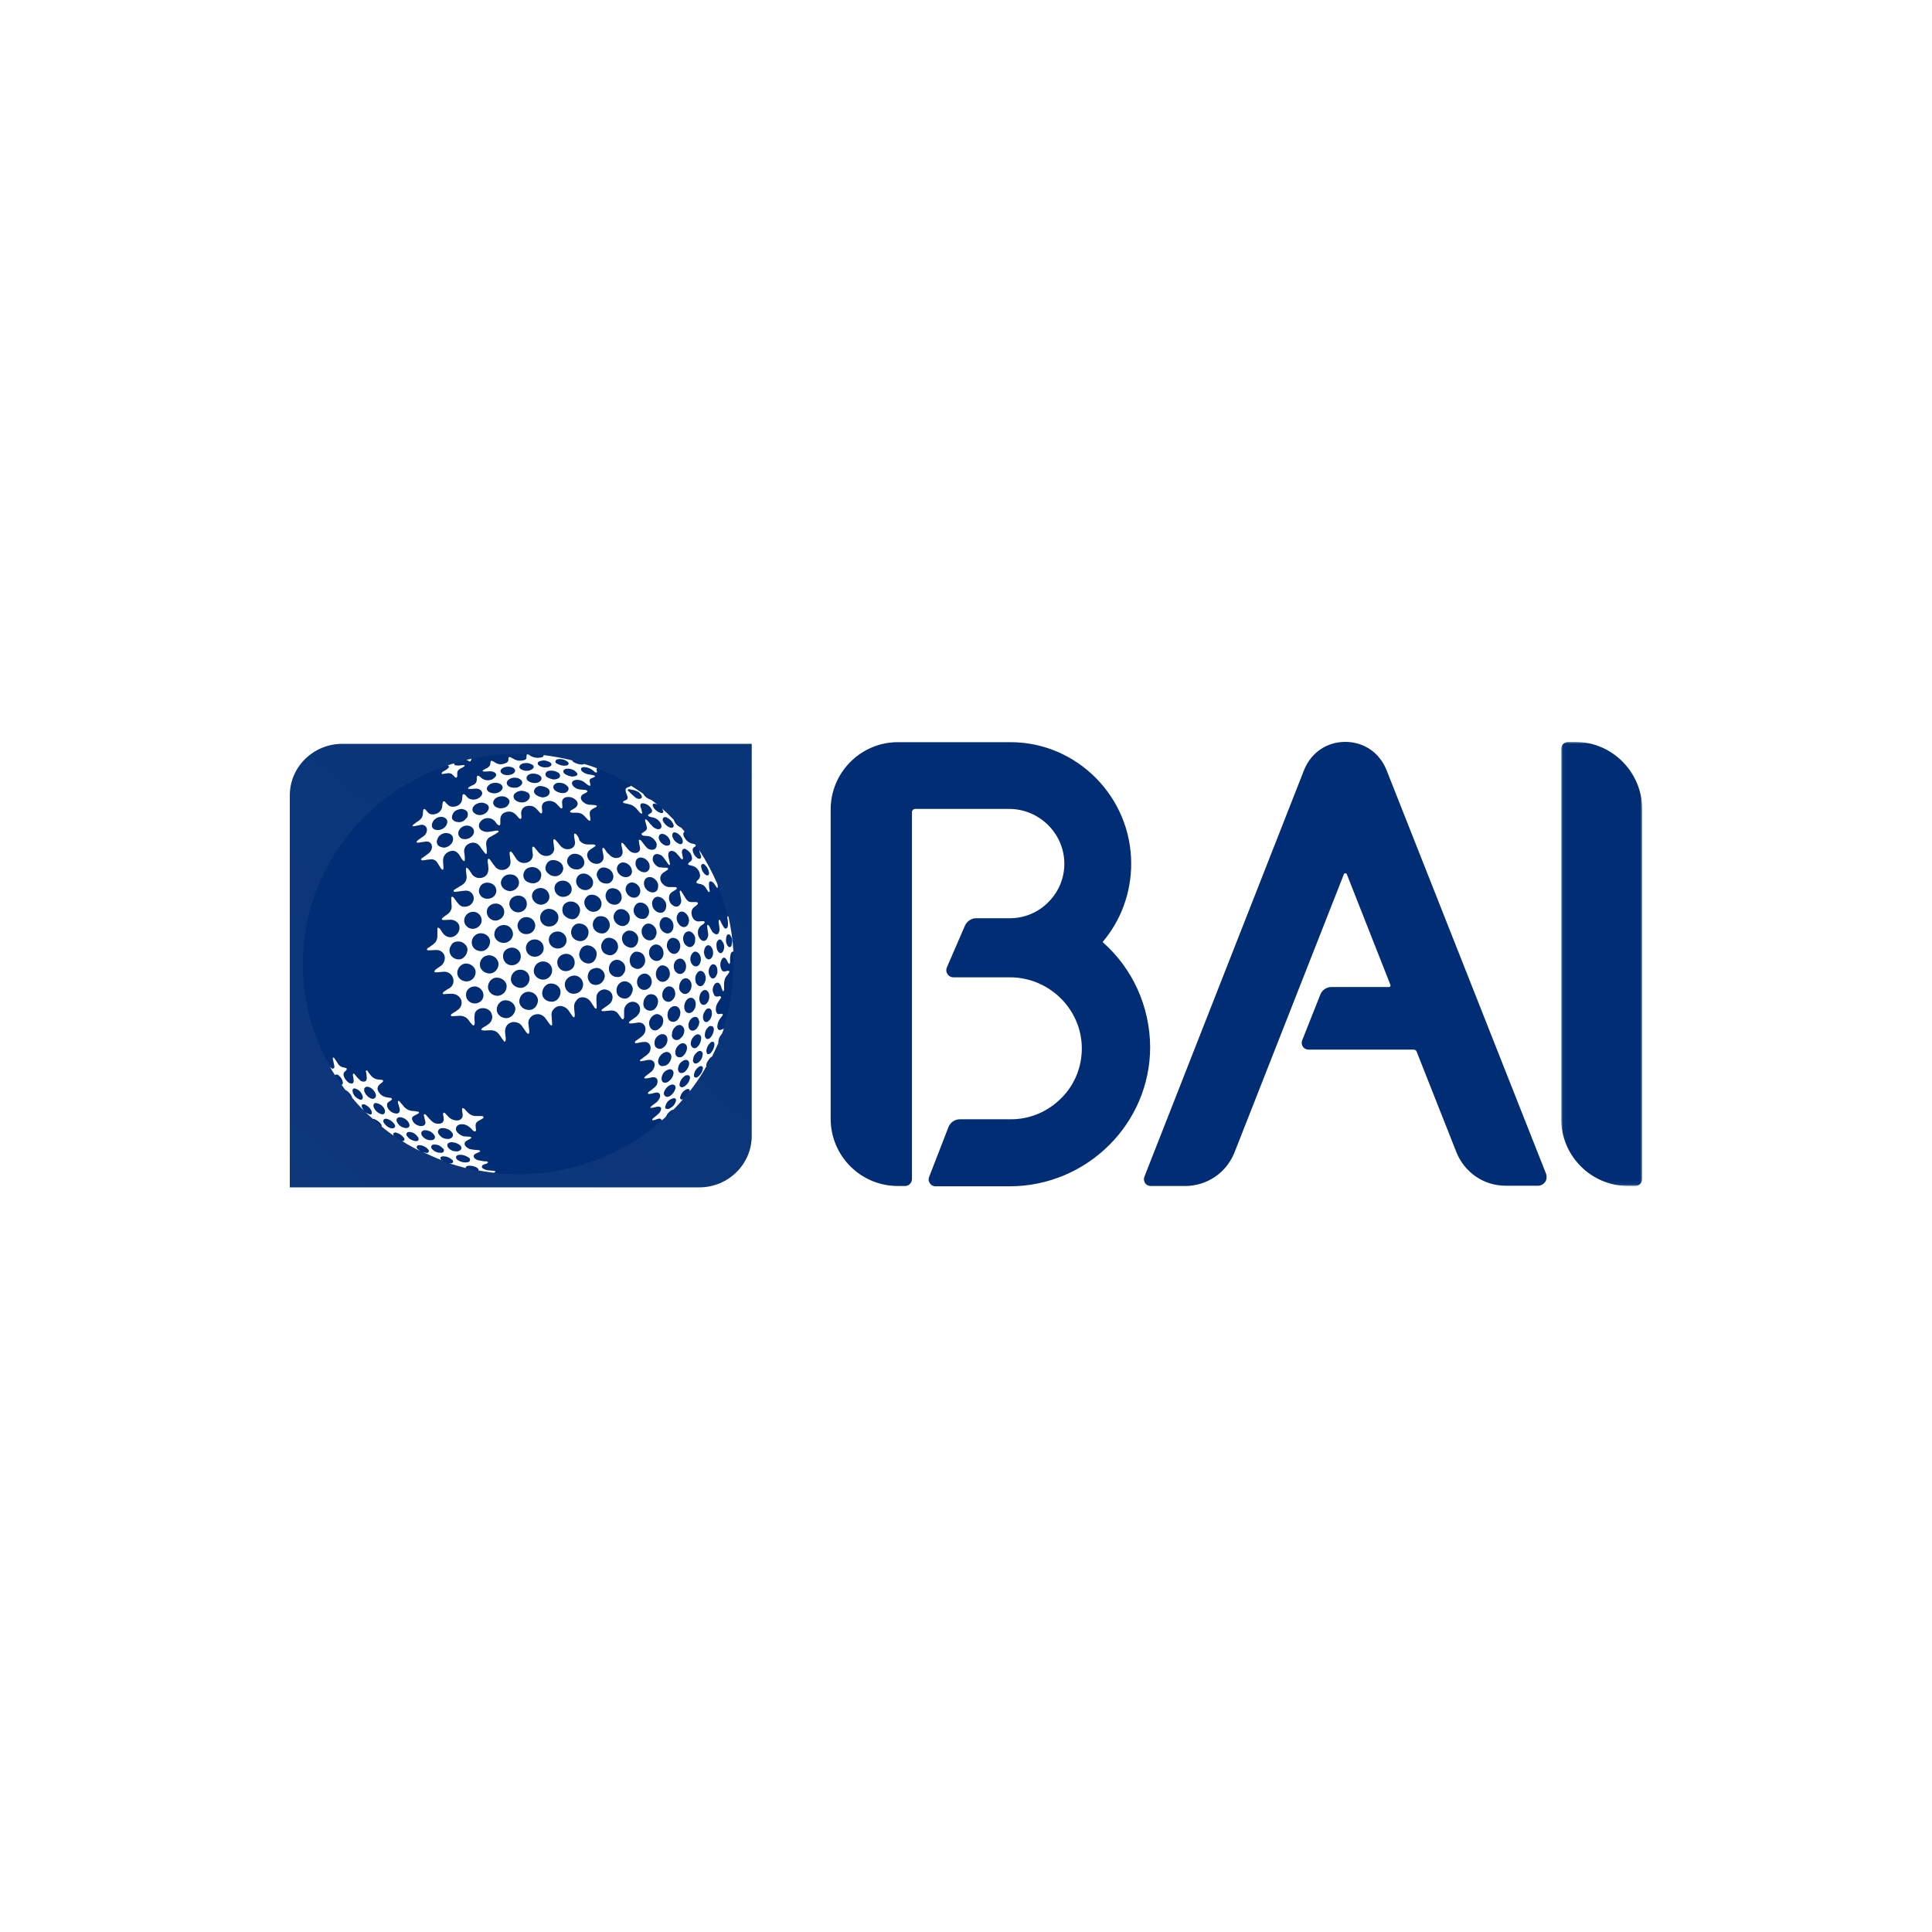 <svg width="500" height="500" viewBox="0 0 500 500" fill="none" xmlns="http://www.w3.org/2000/svg">
<rect width="500" height="500" fill="white"/>
<path fill-rule="evenodd" clip-rule="evenodd" d="M285.349 243.801C290.18 238.097 292.753 230.948 292.753 223.492C292.753 206.302 278.802 192.152 261.658 192.076H261.58H232.354C222.768 192.076 214.974 199.912 214.974 209.496V289.518C214.974 299.179 222.768 306.936 232.354 306.936H234.224C235.237 306.936 236.016 306.1 236.016 305.111V210.181C236.016 209.724 236.406 209.343 236.873 209.343H261.11C268.904 209.343 275.295 215.579 275.449 223.262C275.529 227.068 274.046 230.718 271.397 233.381C268.748 236.118 265.164 237.639 261.346 237.639H252.615C251.371 237.639 250.28 238.401 249.734 239.541L245.057 250.344C244.823 250.876 244.823 251.561 245.213 252.092C245.524 252.624 246.148 252.928 246.693 252.928H261.346C271.475 252.928 279.814 261.069 279.97 271.034C280.048 275.979 278.178 280.695 274.672 284.194C271.163 287.693 266.566 289.669 261.658 289.669H248.407C247.083 289.669 245.914 290.507 245.446 291.724L240.46 304.58C240.224 305.111 240.304 305.796 240.694 306.254C241.005 306.788 241.551 307.013 242.174 307.013H261.268C281.295 307.013 297.659 290.814 297.659 270.957C297.584 260.463 293.14 250.648 285.349 243.801Z" fill="#002D74"/>
<path fill-rule="evenodd" clip-rule="evenodd" d="M358.837 199.302C357.045 194.814 352.991 192 348.16 192C343.327 192 339.276 194.814 337.484 199.302L296.181 304.504C295.945 305.038 296.023 305.644 296.337 306.178C296.649 306.636 297.194 306.937 297.817 306.937H306.702C312.39 306.937 317.377 303.515 319.483 298.265L347.771 226.305C347.849 226.003 348.082 226.003 348.16 226.003C348.238 226.003 348.472 226.003 348.55 226.231L359.85 254.907C359.928 255.061 359.85 255.212 359.772 255.288C359.694 255.439 359.538 255.439 359.461 255.439H344.576C343.327 255.439 342.158 256.201 341.691 257.417L337.016 269.207C336.782 269.742 336.86 270.347 337.172 270.882C337.484 271.339 338.029 271.643 338.655 271.643H365.849C366.242 271.643 366.553 271.871 366.631 272.175L376.918 298.191C379.02 303.441 384.009 306.86 389.621 306.86H398.038C398.817 306.86 399.441 306.482 399.906 305.874C400.298 305.263 400.373 304.504 400.139 303.819L358.837 199.302Z" fill="#002D74"/>
<mask id="mask0_1_2" style="mask-type:luminance" maskUnits="userSpaceOnUse" x="404" y="192" width="21" height="115">
<path d="M404.036 192H425V306.937H404.036V192Z" fill="#002D74"/>
</mask>
<g mask="url(#mask0_1_2)">
<path fill-rule="evenodd" clip-rule="evenodd" d="M407.701 192H405.828C404.818 192 404.036 192.836 404.036 193.825V289.596C404.036 299.18 411.83 306.937 421.339 306.937H423.208C424.221 306.937 425 306.102 425 305.112V209.418C425 199.834 417.206 192 407.701 192Z" fill="#002D74"/>
</g>
<path fill-rule="evenodd" clip-rule="evenodd" d="M88.585 192.505H194.548V293.945C194.548 301.316 188.466 307.292 180.963 307.292H75V205.853C75 198.481 81.082 192.505 88.585 192.505Z" fill="url(#paint0_radial_1_2)"/>
<path fill-rule="evenodd" clip-rule="evenodd" d="M78.362 249.507C78.362 279.554 103.3 303.893 134.083 303.893C164.867 303.893 189.805 279.554 189.805 249.507C189.805 219.46 164.867 195.118 134.083 195.118C103.377 195.042 78.362 219.46 78.362 249.507Z" fill="#002D74"/>
<path fill-rule="evenodd" clip-rule="evenodd" d="M175.932 280.315C176.088 279.553 176.555 278.945 177.178 278.487C177.334 278.336 177.568 278.26 177.802 278.26C178.269 278.183 178.583 278.487 178.583 278.945C178.583 279.021 178.583 279.096 178.503 279.249C178.347 280.011 177.88 280.619 177.256 281.076C177.101 281.227 176.867 281.304 176.633 281.378C176.243 281.455 175.932 281.227 175.854 280.846C175.854 280.619 175.854 280.468 175.932 280.315ZM175.464 276.586C175.542 275.75 175.932 274.988 176.789 274.533C176.945 274.383 177.178 274.383 177.412 274.303C177.88 274.229 178.269 274.533 178.347 275.065V275.446C178.191 276.284 177.802 276.89 177.178 277.424C177.101 277.498 176.945 277.577 176.867 277.577C176.088 277.956 175.464 277.498 175.464 276.586ZM174.841 272.936C174.763 272.785 174.763 272.632 174.763 272.402C174.763 271.492 175.231 270.73 176.01 270.196C176.399 269.969 176.789 269.894 177.256 270.122C177.646 270.349 177.802 270.73 177.802 271.262C177.724 272.098 177.334 272.859 176.633 273.391C176.477 273.544 176.243 273.621 176.088 273.621C175.542 273.695 175.075 273.468 174.841 272.936ZM174.919 284.954C174.685 285.869 174.062 286.474 173.205 286.932C173.049 287.009 172.893 287.009 172.815 287.009C172.27 287.009 172.036 286.778 172.192 286.324C172.426 285.334 173.049 284.573 174.14 284.271C174.685 284.041 175.075 284.422 174.919 284.954ZM171.802 283.129C171.724 282.14 172.893 280.772 173.906 280.693C174.451 280.619 174.841 280.923 174.841 281.531C174.841 281.608 174.841 281.682 174.763 281.835C174.529 282.597 174.062 283.205 173.361 283.663C173.127 283.814 172.893 283.814 172.659 283.888C172.192 283.814 171.88 283.51 171.802 283.129ZM171.257 278.717C171.413 277.956 171.802 277.424 172.426 277.043C172.659 276.89 172.971 276.816 173.205 276.739C173.906 276.662 174.374 277.043 174.296 277.882C174.14 278.717 173.672 279.479 172.815 280.011C172.426 280.238 171.958 280.315 171.491 280.011C171.176 279.63 171.176 279.175 171.257 278.717ZM170.319 274.61C170.4 273.772 170.867 273.013 171.724 272.481C171.88 272.402 172.114 272.328 172.348 272.251C173.127 272.174 173.672 272.632 173.75 273.391C173.75 273.772 173.672 274.153 173.516 274.457C173.283 274.914 173.049 275.292 172.659 275.522C172.426 275.676 172.192 275.827 171.88 275.827C171.023 276.131 170.319 275.597 170.319 274.61ZM169.384 269.894C169.384 268.979 169.855 268.297 170.631 267.84C171.647 267.305 172.737 267.84 172.737 268.979C172.737 269.818 172.426 270.577 171.647 271.109C171.176 271.492 170.631 271.566 170.088 271.262C169.543 271.034 169.384 270.5 169.384 269.894ZM168.296 265.938C168.06 265.557 167.982 265.102 167.982 264.645C168.06 263.96 168.372 263.428 168.842 262.971C169.384 262.513 170.01 262.286 170.631 262.59C171.332 262.897 171.647 263.428 171.647 264.111C171.647 265.026 171.257 265.708 170.556 266.242C169.774 266.927 168.842 266.774 168.296 265.938ZM166.58 260.384C166.502 260.157 166.502 259.927 166.502 259.853C166.502 259.168 166.657 258.559 167.047 258.104C167.437 257.493 168.06 257.189 168.842 257.343C169.618 257.493 170.01 257.951 170.244 258.636C170.475 259.548 170.01 260.765 169.229 261.299C168.296 261.907 166.891 261.45 166.58 260.384ZM165.489 255.669C164.398 254.679 164.788 252.625 166.19 252.093C166.813 251.865 167.437 251.94 167.904 252.397C168.452 252.778 168.605 253.386 168.683 253.994C168.683 254.679 168.452 255.288 167.904 255.745C167.125 256.354 166.19 256.354 165.489 255.669ZM163.073 249.279C162.84 248.443 162.995 247.605 163.541 246.922C164.008 246.312 164.632 246.161 165.411 246.388C166.346 246.616 166.969 247.454 166.969 248.594C166.969 249.126 166.813 249.66 166.346 250.117C165.8 250.8 164.865 250.953 164.086 250.495C163.541 250.268 163.229 249.887 163.073 249.279ZM163.229 257.57C162.684 258.329 161.905 258.636 161.048 258.329C160.188 258.104 159.567 257.343 159.567 256.507C159.487 255.669 159.801 254.909 160.502 254.375C161.593 253.463 163.307 254.148 163.697 255.518C163.775 255.669 163.775 255.819 163.775 256.049C163.697 256.581 163.541 257.115 163.229 257.57ZM157.853 251.789C157.308 250.8 157.619 249.356 158.554 248.745C159.256 248.29 159.957 248.29 160.658 248.671C161.359 249.051 161.827 249.736 161.827 250.572C161.827 251.03 161.749 251.408 161.515 251.789C161.126 252.474 160.58 252.929 159.723 252.855C158.941 252.855 158.321 252.474 157.853 251.789ZM155.591 244.791C155.591 244.41 155.749 244.029 155.981 243.651C156.451 242.889 157.152 242.585 158.009 242.736C159.178 242.966 159.957 243.802 159.957 245.095C159.957 245.476 159.801 245.857 159.567 246.237C159.022 247.073 158.084 247.454 157.152 247.073C156.136 246.769 155.513 245.857 155.591 244.791ZM154.033 254.909C153.487 254.83 153.02 254.679 152.708 254.299C152.163 253.616 151.929 252.855 152.241 252.019C152.474 251.18 153.098 250.723 153.955 250.572C154.812 250.342 155.591 250.723 156.136 251.408C156.37 251.789 156.526 252.246 156.526 252.55C156.451 253.994 155.279 254.984 154.033 254.909ZM149.903 246.769C150.137 245.78 150.527 245.018 151.54 244.714C152.397 244.487 153.487 244.944 154.033 245.703C154.267 246.007 154.422 246.388 154.422 246.846C154.422 247.528 154.189 248.213 153.721 248.745C153.332 249.202 152.708 249.356 152.241 249.356C150.838 249.279 149.747 248.062 149.903 246.769ZM148.423 257.189C147.176 257.189 146.163 256.123 146.163 254.756C146.163 253.537 147.332 252.474 148.657 252.474C149.903 252.474 150.916 253.537 150.916 254.83C150.838 256.2 149.825 257.189 148.423 257.189ZM144.213 249.051C144.213 247.835 145.226 246.846 146.55 246.846C147.797 246.846 148.735 247.835 148.735 249.126C148.735 250.419 147.722 251.331 146.395 251.331C145.148 251.331 144.213 250.268 144.213 249.051ZM142.811 259.244C141.408 259.244 140.317 258.329 140.317 257.115C140.317 255.669 141.33 254.526 142.577 254.526C143.979 254.526 145.07 255.518 145.07 256.658C145.07 258.104 144.06 259.244 142.811 259.244ZM138.136 251.331C138.136 249.887 139.226 248.821 140.551 248.821C141.876 248.821 142.966 249.887 142.888 251.18C142.888 252.474 141.798 253.537 140.551 253.537C139.304 253.537 138.136 252.474 138.136 251.331ZM136.889 261.373C135.487 261.373 134.393 260.31 134.393 259.168C134.393 257.798 135.487 256.658 136.733 256.658C138.136 256.658 139.226 257.721 139.226 258.94C139.149 260.31 138.136 261.45 136.889 261.373ZM132.212 253.463C132.212 252.093 133.227 250.953 134.63 250.953C136.032 250.953 137.045 251.94 137.045 253.312C137.045 254.526 135.952 255.669 134.785 255.669C133.38 255.669 132.212 254.603 132.212 253.463ZM131.043 263.505C129.64 263.505 128.55 262.439 128.55 261.299C128.55 260.006 129.563 258.863 130.809 258.863C132.212 258.863 133.38 259.927 133.38 261.146C133.302 262.362 132.212 263.505 131.043 263.505ZM126.29 255.441C126.29 254.148 127.303 253.005 128.55 253.005C129.952 253.005 131.121 254.071 131.121 255.214C131.121 256.581 130.108 257.647 128.783 257.721C127.459 257.721 126.29 256.732 126.29 255.441ZM122.859 259.702C121.613 259.702 120.525 258.636 120.6 257.417C120.6 256.2 121.613 255.288 122.859 255.288C124.031 255.288 125.121 256.354 125.121 257.57C125.121 258.713 124.186 259.702 122.859 259.702ZM118.34 251.789C118.34 250.495 119.431 249.356 120.6 249.356C121.927 249.356 123.096 250.419 123.096 251.561C123.096 252.929 122.002 253.994 120.756 253.994C119.431 253.994 118.34 253.005 118.34 251.789ZM116.47 245.172C116.626 244.867 116.782 244.563 117.016 244.259C117.405 243.802 117.951 243.651 118.652 243.651C119.353 243.651 119.977 243.952 120.525 244.563C120.834 244.944 120.989 245.399 120.989 245.857C120.911 246.616 120.6 247.224 120.054 247.758C119.665 248.139 119.197 248.29 118.73 248.29C117.016 248.29 115.925 246.692 116.47 245.172ZM122.472 235.965C123.641 235.965 124.654 236.957 124.654 238.174C124.654 239.39 123.561 240.379 122.314 240.379C121.145 240.379 120.132 239.39 120.132 238.25C120.132 236.957 121.226 235.965 122.472 235.965ZM124.031 230.033C124.262 229.121 124.888 228.589 125.823 228.436H126.134C127.147 228.436 128.004 228.97 128.316 229.806C128.628 230.567 128.394 231.48 127.693 232.088C126.836 232.771 125.511 232.771 124.654 232.088C124.031 231.48 123.797 230.795 124.031 230.033ZM129.64 228.285C129.796 227.219 130.653 226.381 131.744 226.307H132.37C133.617 226.458 134.393 227.447 134.318 228.589C134.237 229.652 133.227 230.567 131.978 230.642C131.744 230.567 131.51 230.567 131.277 230.491C130.264 230.187 129.563 229.274 129.64 228.285ZM136.653 224.633C137.668 224.178 138.915 224.405 139.616 225.241C140.161 225.849 140.161 226.534 139.928 227.296C139.616 228.055 139.071 228.436 138.214 228.589H138.058H137.824C137.201 228.589 136.733 228.359 136.188 228.055C134.863 226.992 135.487 225.09 136.653 224.633ZM141.33 223.874C141.642 223.112 142.265 222.58 143.122 222.58C143.901 222.58 144.68 222.885 145.226 223.416C145.618 223.797 145.693 224.252 145.774 224.633C145.774 225.849 144.761 226.838 143.59 226.762C142.888 226.762 142.265 226.458 141.72 225.926C141.096 225.318 141.019 224.633 141.33 223.874ZM148.423 220.983C149.436 220.83 150.605 221.364 150.994 222.276C151.773 223.874 150.449 225.09 149.28 225.014C148.345 225.014 147.566 224.633 147.096 223.874C146.239 222.654 147.176 221.134 148.423 220.983ZM153.487 228.359C153.565 229.502 152.474 230.567 151.15 230.337C149.825 230.11 148.89 228.893 149.124 227.677C149.358 226.611 150.137 226.003 151.228 226.079C152.241 226.156 153.565 227.219 153.487 228.359ZM154.89 225.164C155.357 224.559 155.981 224.405 156.682 224.559C157.773 224.784 158.554 225.545 158.71 226.534C158.786 226.915 158.71 227.296 158.554 227.677C158.24 228.285 157.697 228.666 157.071 228.666C155.825 228.666 155.046 228.132 154.656 227.143C154.267 226.458 154.422 225.775 154.89 225.164ZM154.267 237.489C154.578 237.185 154.968 237.108 155.435 237.108C156.451 237.108 157.227 237.563 157.619 238.478C158.009 239.39 157.853 240.226 157.152 240.988C156.916 241.215 156.682 241.445 156.292 241.519C155.279 241.749 154.111 241.215 153.643 240.303C153.176 239.314 153.409 238.174 154.267 237.489ZM151.306 234.143C151.072 233.305 151.306 232.62 151.929 232.012C152.241 231.707 152.63 231.554 153.098 231.554C154.5 231.48 155.749 232.696 155.669 233.913C155.669 235.36 154.344 236.272 152.942 235.891C152.163 235.587 151.54 234.979 151.306 234.143ZM149.903 239.009C151.228 239.009 152.319 239.999 152.319 241.215C152.319 242.508 151.462 243.498 150.293 243.574C148.89 243.574 147.797 242.585 147.797 241.292C147.797 240.075 148.735 238.935 149.903 239.009ZM146.55 237.338C145.849 236.88 145.538 236.272 145.538 235.434C145.538 234.143 146.475 233.305 147.797 233.305C148.813 233.305 149.825 234.066 150.059 235.056C150.293 235.965 149.825 237.108 149.046 237.64C148.657 237.87 148.267 237.944 147.878 237.87C147.41 237.793 146.94 237.64 146.55 237.338ZM144.369 241.064C145.618 241.064 146.631 242.13 146.631 243.347C146.631 244.563 145.618 245.476 144.369 245.476C143.044 245.476 142.031 244.487 142.031 243.193C142.031 241.977 143.044 241.064 144.369 241.064ZM143.512 229.957C143.434 228.817 144.369 227.904 145.693 227.904C146.94 227.904 148.033 228.97 147.955 230.187C147.955 231.173 147.176 231.935 146.083 232.088C144.761 232.316 143.512 231.25 143.512 229.957ZM139.772 237.489C139.772 236.272 140.785 235.206 142.031 235.206C143.356 235.206 144.525 236.195 144.525 237.412C144.525 238.705 143.512 239.771 142.187 239.771C140.863 239.848 139.772 238.782 139.772 237.489ZM138.369 243.117C139.694 243.117 140.707 244.106 140.707 245.399C140.707 246.616 139.694 247.605 138.369 247.605C137.123 247.605 136.107 246.616 136.107 245.325C136.107 244.106 137.123 243.117 138.369 243.117ZM137.668 231.861C137.668 230.718 138.681 229.806 139.928 229.806C141.174 229.806 142.187 230.872 142.187 232.088C142.187 233.228 141.174 234.143 139.928 234.143C138.681 234.066 137.668 233.001 137.668 231.861ZM133.928 239.618C133.928 238.401 134.939 237.338 136.188 237.338C137.512 237.338 138.525 238.324 138.525 239.541C138.525 240.758 137.512 241.749 136.266 241.749C135.019 241.823 134.004 240.834 133.928 239.618ZM132.523 245.248C133.773 245.248 134.785 246.237 134.785 247.528C134.785 248.821 133.773 249.811 132.445 249.811C131.199 249.811 130.186 248.821 130.186 247.454C130.108 246.237 131.199 245.248 132.523 245.248ZM131.822 233.913C131.822 232.696 132.835 231.784 134.159 231.784C135.406 231.784 136.422 232.771 136.344 233.99C136.344 235.206 135.331 236.119 134.084 236.119C132.835 236.119 131.822 235.056 131.822 233.913ZM127.926 241.823C127.926 240.456 129.017 239.39 130.42 239.39C131.744 239.39 132.757 240.456 132.757 241.749C132.757 242.966 131.588 244.029 130.42 244.029C129.017 244.029 127.926 243.043 127.926 241.823ZM126.602 247.224C127.848 247.224 129.017 248.29 129.017 249.506C129.017 250.8 127.926 251.94 126.758 251.94C125.355 251.94 124.186 250.876 124.186 249.66C124.186 248.29 125.199 247.224 126.602 247.224ZM125.979 235.965C125.979 234.749 127.069 233.836 128.316 233.836C129.563 233.836 130.498 234.826 130.498 236.042C130.498 237.261 129.407 238.25 128.16 238.25C126.913 238.174 125.979 237.185 125.979 235.965ZM126.836 243.651C126.836 245.018 125.745 246.161 124.576 246.161C123.096 246.161 122.083 245.172 122.083 243.878C122.083 242.585 123.174 241.519 124.42 241.519C125.745 241.519 126.836 242.508 126.836 243.651ZM160.892 232.239C160.892 232.696 160.736 233.151 160.424 233.532C159.879 234.143 159.1 234.294 158.24 233.99C156.994 233.532 156.37 232.165 156.916 230.948C157.227 230.187 157.928 229.806 158.71 229.882C159.957 229.957 160.892 230.948 160.892 232.239ZM161.749 223.263C162.762 223.567 163.385 224.329 163.541 225.241C163.697 226.381 162.84 227.143 161.671 226.992C160.58 226.838 159.645 225.849 159.645 224.784C159.723 223.72 160.658 222.961 161.749 223.263ZM164.398 228.589C165.255 229.044 165.645 229.729 165.722 230.491C165.722 231.935 164.554 232.696 163.307 232.165C162.45 231.784 161.905 230.872 161.905 230.033C161.983 228.74 163.229 227.978 164.398 228.589ZM166.19 221.97C167.281 222.2 168.14 223.186 168.14 224.252C168.14 225.318 167.359 225.926 166.346 225.699C165.255 225.471 164.398 224.405 164.476 223.339C164.476 222.35 165.255 221.742 166.19 221.97ZM170.319 229.274C170.319 229.502 170.319 229.729 170.244 229.957C170.088 230.642 169.462 231.022 168.761 230.948C167.359 230.795 166.346 229.351 166.735 228.055C166.969 227.296 167.515 226.915 168.372 226.992C169.229 227.068 170.475 228.208 170.319 229.274ZM171.724 232.771C172.348 233.381 172.582 234.143 172.348 234.979C172.114 236.119 171.101 236.576 170.01 235.965C169.229 235.51 168.761 234.826 168.761 233.686C168.761 233.305 168.917 232.924 169.229 232.546C169.543 232.165 170.01 232.012 170.475 232.088C171.023 232.239 171.413 232.392 171.724 232.771ZM174.296 239.694C174.296 240.226 174.14 240.758 173.75 241.138C173.361 241.519 172.893 241.673 172.348 241.519C171.647 241.292 171.176 240.834 170.867 240.152C170.631 239.541 170.631 238.859 170.945 238.25C171.332 237.412 172.192 237.108 173.049 237.563C173.906 238.02 174.296 238.782 174.296 239.694ZM174.374 242.736C174.997 242.813 175.542 243.193 175.776 243.728C176.166 244.487 176.166 245.325 175.698 246.084C175.153 246.997 174.14 247.147 173.361 246.388C172.893 245.931 172.582 245.325 172.582 244.791C172.582 244.106 172.737 243.574 173.205 243.117C173.594 242.736 173.984 242.662 174.374 242.736ZM175.309 236.804C175.62 235.891 176.477 235.664 177.256 236.195C177.958 236.727 178.269 237.412 178.347 238.25C178.269 238.555 178.191 238.859 178.113 239.16C177.724 239.922 176.945 240.152 176.243 239.694C175.854 239.467 175.62 239.086 175.386 238.705C175.075 238.02 174.997 237.412 175.309 236.804ZM179.285 241.519C179.75 241.977 179.986 242.508 179.905 243.117C179.905 243.728 179.828 244.183 179.516 244.563C179.048 245.172 178.425 245.248 177.802 244.867C177.568 244.714 177.334 244.487 177.178 244.259C176.711 243.421 176.633 242.585 177.101 241.749C177.568 240.911 178.583 240.758 179.285 241.519ZM180.687 246.616C181.155 246.997 181.388 247.605 181.388 248.29C181.388 248.745 181.233 249.202 180.999 249.583C180.531 250.268 179.75 250.268 179.204 249.66C178.425 248.821 178.503 247.377 179.285 246.616C179.594 246.161 180.217 246.161 180.687 246.616ZM182.321 251.94C182.557 252.323 182.635 252.701 182.635 253.233C182.635 253.69 182.479 254.222 182.09 254.756C181.62 255.364 180.918 255.364 180.451 254.83C180.298 254.679 180.142 254.452 180.061 254.148C179.828 253.312 179.905 252.474 180.451 251.789C180.918 251.03 181.856 251.104 182.321 251.94ZM182.557 245.095C182.947 244.487 183.57 244.487 184.037 245.018C184.661 245.78 184.739 247.073 184.193 247.835C183.804 248.366 183.258 248.443 182.791 247.986C182.321 247.528 182.245 246.922 182.165 246.388C182.245 245.857 182.321 245.476 182.557 245.095ZM185.362 250.041C185.596 250.342 185.674 250.876 185.674 251.485C185.674 251.865 185.518 252.323 185.206 252.778C184.817 253.386 184.193 253.386 183.804 252.778C183.258 252.019 183.258 250.723 183.882 249.964C184.349 249.356 184.972 249.432 185.362 250.041ZM185.674 243.574C185.985 243.043 186.453 242.966 186.842 243.498C187.466 244.333 187.622 245.172 187.154 246.161C186.842 246.769 186.297 246.846 185.907 246.312C185.518 245.857 185.44 245.325 185.44 244.791C185.362 244.259 185.44 243.878 185.674 243.574ZM184.739 266.242V266.546C184.661 267.305 184.349 267.993 183.804 268.599C183.723 268.675 183.57 268.752 183.492 268.829C183.103 268.979 182.791 268.903 182.557 268.525C182.479 268.371 182.401 268.144 182.401 267.993C182.401 267.155 182.635 266.47 183.258 265.861C183.492 265.634 183.723 265.404 184.115 265.557C184.505 265.557 184.661 265.861 184.739 266.242ZM184.895 270.426C184.817 271.188 184.505 271.87 183.96 272.481C183.882 272.555 183.723 272.706 183.648 272.706C183.258 272.936 182.947 272.785 182.866 272.402C182.866 272.328 182.866 272.174 182.791 272.024C182.866 271.188 183.18 270.5 183.804 269.894C184.037 269.664 184.271 269.511 184.661 269.664C184.895 269.818 184.895 270.122 184.895 270.426ZM182.009 263.806C181.934 263.579 181.934 263.428 181.934 263.201C181.934 262.667 182.09 262.209 182.401 261.754C182.479 261.603 182.557 261.524 182.635 261.373C182.866 261.069 183.18 260.916 183.57 260.992C183.96 261.069 184.115 261.373 184.193 261.754C184.349 262.667 184.115 263.505 183.492 264.111C182.947 264.798 182.245 264.568 182.009 263.806ZM181.856 276.816C181.7 277.498 181.308 278.032 180.843 278.487C180.762 278.564 180.607 278.717 180.451 278.791C179.986 279.021 179.516 278.791 179.594 278.26C179.672 277.347 180.142 276.586 180.918 276.054C180.999 276.054 180.999 275.98 181.074 275.98C181.544 275.75 181.934 275.98 181.934 276.586C181.856 276.586 181.856 276.662 181.856 276.816ZM179.36 274.229C179.441 273.468 179.75 272.859 180.298 272.402C180.451 272.251 180.687 272.098 180.843 272.024C181.308 271.87 181.7 272.098 181.856 272.555V272.859C181.775 273.695 181.464 274.457 180.687 274.988C180.373 275.218 180.061 275.369 179.672 275.142C179.36 274.914 179.285 274.61 179.36 274.229ZM181.856 256.428C182.245 256.124 182.791 256.124 183.103 256.507C183.492 256.885 183.57 257.343 183.57 257.874C183.57 258.408 183.414 259.014 183.022 259.548C182.401 260.31 181.544 260.233 181.155 259.318C180.762 258.408 181.074 256.962 181.856 256.428ZM178.893 270.654C178.893 270.577 178.815 270.5 178.815 270.5C178.583 269.59 179.204 268.297 180.061 267.84C180.687 267.459 181.308 267.763 181.464 268.448V268.752C181.388 269.59 181.155 270.273 180.531 270.884C180.373 271.034 180.298 271.109 180.142 271.188C179.672 271.415 179.126 271.188 178.893 270.654ZM179.048 263.505C179.126 263.428 179.285 263.351 179.441 263.275C179.986 263.047 180.531 263.201 180.762 263.732C180.843 263.96 180.918 264.264 180.999 264.494C180.918 265.102 180.762 265.634 180.373 266.091C180.298 266.242 180.142 266.316 179.986 266.47C179.36 266.927 178.659 266.774 178.347 266.165C178.269 266.012 178.191 265.785 178.191 265.557C178.113 264.798 178.425 264.036 179.048 263.505ZM177.101 260.916C177.023 260.157 177.178 259.472 177.646 258.863C177.802 258.713 177.958 258.483 178.191 258.408C178.659 258.104 179.204 258.178 179.594 258.559C179.905 258.863 180.061 259.318 180.061 259.927C180.061 260.537 179.828 261.22 179.285 261.754C178.583 262.439 177.646 262.286 177.256 261.45C177.178 261.299 177.101 261.069 177.101 260.916ZM173.906 267.689C173.906 266.85 174.296 266.091 174.997 265.557C175.62 265.102 176.321 265.176 176.789 265.785C177.023 266.091 177.101 266.396 177.101 266.7C177.101 267.535 176.711 268.22 176.088 268.752C175.698 269.133 175.153 269.286 174.607 269.056C174.062 268.829 173.906 268.371 173.828 267.84C173.906 267.84 173.906 267.763 173.906 267.689ZM173.594 260.765C174.529 260.006 175.698 260.384 176.01 261.524C176.243 262.439 175.854 263.579 175.075 264.187C174.296 264.719 173.205 264.415 172.893 263.579C172.815 263.351 172.815 263.047 172.737 262.817C172.737 261.982 172.971 261.299 173.594 260.765ZM178.503 253.69C178.815 254.071 178.97 254.452 178.97 255.06C178.97 255.592 178.815 256.2 178.347 256.732C177.724 257.417 176.945 257.417 176.243 256.732C175.854 256.354 175.698 255.896 175.776 255.364C175.776 254.756 176.01 254.148 176.477 253.616C177.101 253.005 177.88 253.005 178.503 253.69ZM177.101 251.485C176.477 252.246 175.62 252.246 174.919 251.561C174.529 251.18 174.374 250.649 174.374 250.041C174.374 249.506 174.529 248.975 174.919 248.594C175.542 247.909 176.477 247.909 177.023 248.594C177.724 249.356 177.724 250.723 177.101 251.485ZM172.27 255.592C172.971 255.06 173.906 255.214 174.374 255.896C174.607 256.277 174.763 256.658 174.763 257.266C174.763 257.721 174.529 258.329 174.062 258.787C173.361 259.548 172.192 259.395 171.647 258.483C171.101 257.647 171.413 256.277 172.27 255.592ZM170.556 250.191C171.101 249.736 171.647 249.736 172.27 250.041C172.971 250.419 173.361 251.104 173.361 252.093C173.361 252.625 173.127 253.159 172.659 253.616C171.802 254.375 170.712 254.222 170.088 253.312C169.462 252.397 169.699 250.953 170.556 250.191ZM168.296 245.325C168.917 244.333 170.166 244.106 171.023 244.944C171.491 245.399 171.724 246.007 171.724 246.769C171.724 247.301 171.491 247.909 170.945 248.366C170.556 248.671 170.088 248.745 169.618 248.671C168.683 248.443 167.982 247.605 167.982 246.692C167.904 246.237 168.06 245.78 168.296 245.325ZM166.735 239.467C167.203 239.009 167.748 238.935 168.296 239.086C169.229 239.39 169.93 240.303 169.93 241.369C169.93 241.749 169.774 242.13 169.543 242.585C169.073 243.347 168.216 243.574 167.359 243.193C165.956 242.508 165.567 240.533 166.735 239.467ZM164.32 234.445C164.788 233.609 165.645 233.381 166.58 233.762C167.437 234.143 167.982 234.979 167.982 235.965C167.982 236.272 167.904 236.727 167.67 237.031C167.359 237.563 166.891 237.87 166.19 237.793C164.71 237.87 163.307 236.042 164.32 234.445ZM159.487 238.935C158.554 237.944 158.554 236.653 159.487 235.741C159.801 235.434 160.188 235.283 160.658 235.283C161.905 235.206 163.073 236.423 162.995 237.563C162.995 238.478 162.528 239.237 161.749 239.541C161.126 239.848 160.113 239.541 159.487 238.935ZM161.905 241.138C162.216 240.911 162.528 240.834 162.918 240.834C164.32 240.834 165.255 242.13 165.177 242.966C165.177 243.728 164.943 244.333 164.476 244.791C164.008 245.248 163.385 245.399 162.762 245.172C161.827 244.867 161.281 244.333 161.048 243.421C160.814 242.508 161.126 241.673 161.905 241.138ZM171.569 215.81C171.802 215.887 172.114 215.961 172.27 216.114C172.815 216.418 173.127 216.873 173.361 217.407C173.439 217.635 173.516 217.939 173.439 218.243C173.439 218.624 173.049 218.851 172.659 218.851H172.426C171.491 218.701 170.556 217.711 170.475 216.796V216.646C170.556 216.037 170.945 215.733 171.569 215.81ZM172.27 211.473C172.426 211.473 172.582 211.549 172.659 211.626C173.205 211.93 173.75 212.311 174.062 212.919C174.218 213.147 174.296 213.451 174.374 213.678C174.296 214.136 174.062 214.289 173.594 214.212C172.737 214.059 171.647 212.996 171.491 212.158C171.491 211.703 171.802 211.398 172.27 211.473ZM174.763 215.429C174.919 215.506 175.153 215.58 175.309 215.657C175.854 216.037 176.321 216.495 176.555 217.103C176.633 217.331 176.711 217.558 176.711 217.711C176.711 218.32 176.321 218.624 175.776 218.394C174.841 218.016 174.218 217.331 173.984 216.342V215.961C174.062 215.506 174.374 215.352 174.763 215.429ZM165.489 206.757C165.021 206.757 164.632 206.606 164.242 206.225C163.697 205.768 163.151 205.236 162.606 204.705C162.606 204.705 162.606 204.628 162.528 204.628C162.372 204.398 162.45 204.324 162.684 204.247H162.84C163.619 204.398 164.32 204.475 165.021 204.855C165.333 205.009 165.567 205.236 165.8 205.54C165.878 205.615 165.956 205.768 166.034 205.921C166.268 206.376 166.034 206.68 165.489 206.757ZM181.7 223.644C182.009 223.493 182.245 223.644 182.401 223.797C183.022 224.329 183.414 225.09 183.492 225.926V226.156C183.414 226.534 183.18 226.611 182.866 226.534C182.713 226.458 182.557 226.381 182.401 226.23C181.856 225.699 181.544 225.09 181.464 224.329C181.388 224.101 181.464 223.797 181.7 223.644ZM188.011 242.355C188.089 242.13 188.167 241.823 188.479 241.823C188.79 241.749 188.946 241.977 189.102 242.204C189.414 242.662 189.491 243.193 189.491 243.728C189.414 244.029 189.414 244.333 189.336 244.64C189.258 244.867 189.18 245.095 188.868 245.095C188.634 245.172 188.479 244.944 188.323 244.791C188.167 244.487 188.011 244.259 187.933 243.952C187.855 243.421 187.855 242.889 188.011 242.355ZM176.555 284.573C176.243 284.573 176.01 284.422 176.01 284.195C176.01 284.041 176.01 283.888 176.088 283.737C176.321 282.975 176.789 282.37 177.49 281.986C177.646 281.912 177.802 281.835 178.035 281.835C178.347 281.835 178.503 281.986 178.503 282.29C178.503 282.37 178.503 282.444 178.425 282.52C180.061 280.468 181.544 278.26 182.791 275.98V275.75C182.791 275.369 182.947 274.914 183.18 274.61C183.414 274.303 183.57 273.999 183.882 273.695C183.96 273.621 184.115 273.468 184.271 273.468C184.817 272.328 185.362 271.109 185.907 269.969V269.511C185.985 268.903 186.219 268.371 186.531 267.914C186.687 267.763 186.764 267.61 186.92 267.382C187.076 267.001 187.154 266.623 187.31 266.242H187.232C187.076 266.316 186.92 266.396 186.687 266.47C186.141 266.7 185.83 266.546 185.674 266.012C185.596 265.785 185.674 265.557 185.674 265.33C185.752 264.645 186.063 264.036 186.453 263.505C186.609 263.275 186.842 263.047 186.998 262.817C187.154 262.513 186.998 262.362 186.687 262.362C186.531 262.362 186.297 262.439 186.141 262.439C185.83 262.513 185.596 262.362 185.44 262.058C185.362 261.907 185.284 261.754 185.284 261.603C185.206 260.992 185.284 260.384 185.596 259.776C185.752 259.472 185.985 259.168 186.219 258.787C186.297 258.636 186.453 258.483 186.531 258.329C186.609 258.255 186.609 258.025 186.609 257.951C186.531 257.874 186.375 257.874 186.297 257.798C186.141 257.798 186.063 257.798 185.907 257.874C185.206 258.025 184.895 257.798 184.661 257.115C184.271 256.277 184.427 255.441 184.972 254.679C185.05 254.603 185.05 254.526 185.128 254.526C185.518 254.222 185.985 254.222 186.297 254.679C186.453 254.83 186.531 255.06 186.609 255.288C186.687 255.592 186.842 255.896 186.92 256.2C186.998 256.354 186.998 256.507 187.232 256.507C187.388 256.354 187.388 256.2 187.388 255.973V254.679C187.388 253.767 187.622 253.005 188.245 252.323C188.401 252.17 188.479 252.019 188.556 251.865C188.634 251.715 188.868 251.561 188.712 251.331C188.556 251.18 188.401 251.257 188.167 251.257C188.011 251.331 187.855 251.331 187.622 251.408C187.232 251.485 186.92 251.331 186.764 251.03C186.297 250.117 186.297 249.126 186.842 248.213C187.154 247.681 187.622 247.758 187.933 248.213C188.011 248.366 188.089 248.443 188.167 248.594C188.245 248.821 188.323 248.975 188.479 249.202C188.556 249.279 188.634 249.432 188.712 249.506C188.868 249.356 188.946 249.202 188.946 248.975V247.986C188.946 247.605 189.024 247.301 189.102 246.922C189.102 246.769 189.18 246.616 189.336 246.465C189.491 246.237 189.647 246.237 189.803 246.312C189.647 243.27 189.18 240.303 188.556 237.338C188.479 237.261 188.401 237.108 188.245 237.108V237.64C188.323 238.02 188.401 238.478 188.401 238.859C188.401 239.16 188.401 239.541 188.323 239.848C188.167 240.379 187.699 240.456 187.388 240.075C187.232 239.848 187.154 239.618 186.998 239.467C186.764 239.086 186.609 238.705 186.453 238.324C186.375 238.174 186.297 238.097 186.141 238.02H186.063C186.063 238.174 185.985 238.324 185.985 238.478C185.985 238.859 186.063 239.237 186.141 239.618C186.141 239.922 186.219 240.226 186.219 240.533C186.219 240.758 186.141 241.064 186.063 241.292C185.83 241.9 185.284 241.977 184.817 241.519C184.583 241.445 184.427 241.292 184.349 241.138C184.193 240.911 184.115 240.684 183.96 240.456C183.804 240.152 183.648 239.848 183.492 239.618C183.414 239.467 183.258 239.39 183.18 239.314C182.947 239.541 183.022 239.694 183.022 239.922C183.103 240.456 183.18 240.988 183.258 241.519C183.336 241.977 183.258 242.432 183.022 242.889C182.635 243.574 182.009 243.728 181.388 243.193C180.451 242.355 180.217 240.456 181.464 239.541C181.7 239.39 181.934 239.237 182.09 239.086C182.245 238.935 182.479 238.782 182.321 238.555C182.245 238.324 182.009 238.401 181.775 238.401C181.464 238.401 181.155 238.401 180.843 238.478C180.298 238.478 179.828 238.25 179.516 237.87C179.204 237.489 179.048 237.031 178.97 236.5C178.893 235.741 179.126 235.13 179.75 234.675C179.986 234.521 180.217 234.368 180.373 234.143C180.531 234.066 180.687 233.913 180.607 233.686C180.531 233.458 180.298 233.532 180.142 233.458H179.75H179.048C178.503 233.458 178.035 233.305 177.724 232.847C177.49 232.546 177.256 232.239 177.101 231.935C176.867 231.554 176.633 231.173 176.399 230.795C176.321 230.642 176.243 230.491 176.01 230.491C175.854 230.642 175.932 230.872 175.932 231.022C176.01 231.554 176.166 232.165 176.243 232.696C176.321 233.077 176.321 233.458 176.166 233.762C175.854 234.598 174.997 234.902 174.218 234.368C173.516 233.913 173.127 233.228 173.127 232.392C173.127 231.707 173.361 231.25 173.906 230.872C174.218 230.642 174.529 230.491 174.841 230.263C174.997 230.187 175.231 230.033 175.153 229.806C175.075 229.576 174.841 229.576 174.607 229.576H173.361C172.582 229.576 171.958 229.274 171.413 228.666C170.556 227.677 170.712 226.381 171.88 225.699C172.114 225.545 172.348 225.394 172.582 225.241C172.737 225.09 172.971 225.014 172.893 224.784C172.815 224.559 172.582 224.559 172.348 224.559C171.88 224.559 171.491 224.559 171.023 224.482C170.867 224.482 170.475 224.482 170.166 224.252C169.699 223.948 169.309 223.567 169.073 223.035C168.917 222.654 168.842 222.276 168.997 221.819C169.153 221.21 169.699 220.906 170.319 221.057C170.712 221.134 171.101 221.287 171.413 221.589C171.647 221.819 171.88 222.123 172.036 222.35C172.348 222.731 172.582 223.186 172.893 223.567C172.971 223.72 173.127 223.874 173.283 223.874C173.439 223.72 173.361 223.567 173.361 223.416C173.283 222.961 173.127 222.504 173.049 222.046C172.971 221.742 172.893 221.364 172.971 221.057C172.971 220.449 173.439 220.145 173.984 220.221C174.374 220.298 174.685 220.449 174.997 220.753C175.231 220.983 175.386 221.21 175.62 221.438C175.854 221.665 176.01 221.97 176.243 222.2C176.321 222.35 176.477 222.427 176.633 222.427C176.789 222.276 176.711 222.046 176.711 221.819C176.633 221.438 176.555 221.057 176.477 220.679C176.477 220.372 176.477 219.991 176.789 219.766C177.101 219.536 177.412 219.69 177.724 219.917C178.425 220.372 178.893 220.983 179.048 221.742C179.204 222.276 179.048 222.731 178.583 223.035C178.425 223.112 178.347 223.263 178.191 223.339C178.035 223.567 178.035 223.72 178.347 223.874C178.583 223.948 178.737 223.948 178.97 224.024C180.142 224.252 180.918 225.09 181.155 226.307C181.233 226.838 181.074 227.296 180.687 227.677C180.607 227.753 180.531 227.828 180.451 227.904C180.298 228.055 180.217 228.132 180.217 228.359C180.298 228.589 180.451 228.589 180.687 228.666C180.762 228.666 180.918 228.74 180.999 228.74C181.7 228.817 182.245 229.121 182.635 229.729C182.791 230.033 183.022 230.337 183.18 230.567C183.258 230.718 183.336 230.872 183.57 230.872C183.723 230.642 183.723 230.642 183.648 230.414C183.57 230.033 183.492 229.652 183.492 229.274V228.513C183.57 228.055 183.96 227.978 184.271 228.208C184.427 228.285 184.583 228.436 184.739 228.589C184.972 228.893 185.128 229.197 185.362 229.502C185.44 229.652 185.518 229.806 185.752 229.729V229.274C185.752 229.121 185.674 228.97 185.674 228.817C184.349 225.775 182.791 222.808 180.999 220.068V220.221C181.074 220.602 181.233 221.057 181.388 221.438C181.464 221.742 181.544 221.97 181.233 222.2C180.999 222.35 180.687 222.2 180.451 222.046C179.828 221.589 179.441 220.983 179.285 220.221C179.204 219.766 179.285 219.46 179.672 219.232C179.75 219.156 179.828 219.156 179.905 219.081C180.061 219.005 180.061 218.851 180.061 218.775C179.986 218.701 179.905 218.547 179.828 218.471H179.75C179.516 218.394 179.36 218.32 179.126 218.32C178.113 218.092 177.49 217.407 177.023 216.572C176.789 216.114 176.711 215.58 177.178 215.199C176.867 214.897 176.633 214.517 176.321 214.212C176.243 214.136 176.166 214.136 176.01 214.059C175.309 213.678 174.841 213.223 174.529 212.538C174.451 212.385 174.451 212.311 174.374 212.158C173.361 211.094 172.348 210.105 171.257 209.19C171.332 209.267 171.413 209.344 171.413 209.42C171.491 209.571 171.569 209.801 171.647 209.952C171.724 210.256 171.491 210.483 171.176 210.407C171.023 210.407 170.867 210.333 170.789 210.333C170.088 210.029 169.462 209.571 169.073 208.886C168.997 208.735 168.917 208.584 168.917 208.431C168.842 208.127 169.073 207.9 169.462 207.974C169.543 207.974 169.618 207.974 169.699 208.05L170.166 208.278C169.618 207.823 169.073 207.365 168.527 206.987C168.452 206.987 168.372 206.987 168.296 206.91C167.595 206.68 166.969 206.225 166.58 205.615C166.502 205.54 166.502 205.464 166.424 205.39C165.411 204.705 164.398 204.017 163.307 203.335C163.229 203.411 163.151 203.486 162.995 203.562C162.762 203.639 162.528 203.716 162.372 203.792C162.061 203.943 161.827 204.171 161.905 204.551C161.905 204.779 161.983 205.009 162.061 205.236C162.138 205.54 162.294 205.768 162.372 206.072C162.528 206.53 162.45 206.834 161.983 207.061C161.827 207.138 161.593 207.212 161.437 207.289C161.359 207.365 161.203 207.519 161.203 207.593C161.203 207.669 161.359 207.823 161.437 207.823C161.749 207.9 162.061 207.974 162.45 208.05C163.385 208.204 164.086 208.584 164.71 209.267C164.943 209.571 165.255 209.875 165.489 210.182C165.567 210.333 165.722 210.407 165.878 210.483C165.956 210.56 166.034 210.56 166.19 210.56C166.19 210.333 166.19 210.182 166.112 210.029C166.034 209.648 165.956 209.267 165.8 208.963C165.722 208.809 165.722 208.584 165.722 208.431C165.722 208.127 165.878 207.9 166.19 207.9H166.58C167.595 208.127 168.216 208.659 168.683 209.497C168.842 209.875 168.761 210.182 168.452 210.407C168.372 210.483 168.216 210.56 168.06 210.637C167.982 210.714 167.904 210.714 167.826 210.788C167.67 210.941 167.67 211.094 167.904 211.245C167.982 211.322 168.14 211.322 168.216 211.398C168.452 211.473 168.683 211.473 168.917 211.549C169.774 211.703 170.475 212.234 170.945 212.996C171.101 213.223 171.176 213.451 171.176 213.678C171.257 214.289 170.867 214.667 170.244 214.593C169.774 214.517 169.309 214.289 168.997 213.982C168.761 213.755 168.527 213.451 168.216 213.147C167.982 212.843 167.748 212.538 167.437 212.234C167.359 212.158 167.203 212.081 167.047 212.004C166.891 212.234 166.969 212.385 166.969 212.538C167.125 212.996 167.281 213.451 167.359 213.908C167.515 214.44 167.359 214.821 166.891 215.125C166.735 215.276 166.502 215.352 166.346 215.506C166.19 215.58 165.956 215.733 166.034 215.961C166.112 216.191 166.346 216.191 166.502 216.265C166.813 216.342 167.125 216.342 167.437 216.342C168.527 216.418 169.229 217.026 169.774 217.939C169.93 218.243 170.01 218.547 169.93 218.851C169.855 219.613 169.309 219.991 168.527 219.917C167.904 219.84 167.437 219.536 167.125 219.081C166.735 218.624 166.424 218.243 166.112 217.788C166.034 217.635 165.878 217.484 165.722 217.407C165.645 217.331 165.489 217.331 165.411 217.331C165.333 217.331 165.333 217.484 165.333 217.558C165.333 217.788 165.411 218.016 165.411 218.243C165.489 218.624 165.567 219.081 165.645 219.46C165.722 220.221 165.177 220.753 164.398 220.753C163.93 220.753 163.541 220.602 163.151 220.372C162.918 220.145 162.684 219.991 162.45 219.69L161.515 218.547C161.437 218.394 161.281 218.32 161.126 218.169C160.97 218.092 160.814 218.092 160.814 218.32V218.701C160.892 219.081 160.97 219.46 161.048 219.84C161.126 220.068 161.126 220.298 161.126 220.525C161.126 221.364 160.58 221.97 159.723 222.046C159.022 222.123 158.474 221.895 157.928 221.438C157.697 221.21 157.539 220.983 157.308 220.83C156.994 220.525 156.762 220.145 156.526 219.766C156.451 219.613 156.37 219.536 156.214 219.46C156.059 219.386 155.981 219.386 155.905 219.613V220.068C155.981 220.449 156.059 220.83 156.136 221.21C156.136 221.438 156.214 221.665 156.214 221.895C156.214 222.808 155.435 223.493 154.578 223.567C153.565 223.567 152.786 223.186 152.241 222.276C151.695 221.364 151.929 220.449 152.786 219.84C153.098 219.613 153.409 219.46 153.721 219.232C153.799 219.156 153.955 219.081 154.033 219.005C154.189 218.851 154.189 218.701 153.877 218.624C153.721 218.547 153.565 218.547 153.409 218.547H152.241C151.228 218.547 150.449 218.169 149.903 217.407C149.903 216.873 149.592 216.572 149.358 216.191C149.28 216.037 149.124 215.887 148.968 215.81C148.735 215.657 148.579 215.733 148.579 215.961V216.495C148.657 216.95 148.735 217.484 148.813 217.939C148.89 218.928 148.189 219.69 147.176 219.766C146.319 219.84 145.618 219.536 145.07 218.928C144.68 218.471 144.369 218.016 143.979 217.635C143.901 217.484 143.746 217.407 143.59 217.254C143.434 217.103 143.278 217.177 143.2 217.407V217.788C143.278 218.169 143.278 218.624 143.356 219.005C143.356 219.232 143.434 219.46 143.434 219.69C143.356 220.753 142.577 221.438 141.564 221.515C140.707 221.589 139.928 221.21 139.382 220.602C139.071 220.221 138.759 219.84 138.447 219.46C138.292 219.309 138.136 219.005 137.902 219.156C137.668 219.232 137.746 219.536 137.746 219.766C137.746 220.221 137.824 220.679 137.902 221.134C137.98 222.35 136.967 223.339 135.72 223.339C134.863 223.339 134.159 223.035 133.617 222.276C133.302 221.819 132.991 221.287 132.679 220.83C132.523 220.679 132.445 220.525 132.29 220.449C132.134 220.298 131.978 220.372 131.9 220.602V221.134C131.978 221.742 132.056 222.35 132.134 222.961C132.134 223.567 131.978 224.024 131.588 224.482C130.653 225.394 129.095 225.394 128.238 224.405C128.004 224.101 127.771 223.797 127.537 223.493C127.303 223.186 127.069 222.808 126.836 222.504C126.68 222.35 126.602 222.2 126.446 222.276C126.212 222.276 126.212 222.504 126.212 222.654V223.112C126.29 223.493 126.368 223.948 126.368 224.329C126.368 224.633 126.446 224.937 126.368 225.241C126.29 226.381 125.433 227.143 124.342 227.219C123.485 227.296 122.784 226.992 122.239 226.381C121.927 225.926 121.691 225.545 121.382 225.09C121.226 224.937 121.145 224.784 120.989 224.709C120.834 224.482 120.6 224.559 120.6 224.86V225.394C120.678 225.849 120.678 226.307 120.756 226.762C120.834 227.677 120.444 228.436 119.587 229.044C119.431 229.121 119.197 229.274 119.042 229.351C118.574 229.652 118.185 229.882 117.717 230.187C117.561 230.263 117.327 230.414 117.405 230.642C117.483 230.872 117.717 230.795 117.951 230.795C118.496 230.718 119.119 230.642 119.743 230.567C120.054 230.567 120.366 230.491 120.6 230.491C121.927 230.491 122.859 231.707 122.548 232.924C122.314 233.836 121.691 234.445 120.756 234.598C119.821 234.826 119.119 234.521 118.574 233.836C118.418 233.609 118.185 233.381 118.029 233.151C117.873 232.924 117.639 232.62 117.483 232.392C117.327 232.239 117.25 232.012 117.016 232.088C116.704 232.165 116.782 232.392 116.782 232.62C116.782 233.151 116.86 233.686 116.86 234.217C117.016 235.206 116.626 235.965 115.847 236.576C115.458 236.804 115.146 237.108 114.756 237.338C114.678 237.489 114.523 237.563 114.445 237.64C114.289 237.87 114.289 238.02 114.6 238.097H115.146C115.613 238.097 116.159 238.02 116.626 238.02C117.25 238.02 117.795 238.25 118.262 238.629C119.197 239.467 119.119 240.911 118.185 241.823C117.327 242.736 116.003 242.813 115.068 241.977C114.834 241.823 114.678 241.596 114.523 241.369C114.289 241.064 114.133 240.758 113.977 240.533C113.899 240.379 113.821 240.303 113.665 240.226C113.588 240.152 113.432 240.075 113.354 240.075C113.273 240.075 113.198 240.226 113.198 240.379V240.834V242.204C113.198 243.117 112.886 243.802 112.107 244.41C111.715 244.714 111.325 244.944 110.938 245.248C110.858 245.248 110.702 245.325 110.624 245.476C110.546 245.55 110.468 245.703 110.468 245.78C110.468 245.857 110.702 245.931 110.783 245.931H111.325C111.871 245.931 112.416 245.857 112.964 245.857C114.367 245.857 115.38 247.073 115.068 248.443C114.912 249.051 114.678 249.506 114.211 249.887C113.743 250.191 113.354 250.495 112.886 250.8C112.808 250.876 112.653 250.953 112.572 251.104C112.497 251.18 112.416 251.331 112.416 251.408C112.416 251.561 112.653 251.635 112.808 251.635C113.198 251.635 113.51 251.635 113.899 251.561C114.211 251.561 114.523 251.485 114.834 251.485C116.392 251.408 117.561 252.701 117.327 254.222C117.25 254.909 116.86 255.364 116.315 255.745C115.847 255.973 115.38 256.277 114.99 256.581C114.834 256.658 114.756 256.732 114.678 256.885C114.523 257.038 114.523 257.189 114.756 257.266C114.912 257.266 114.99 257.343 115.146 257.266C115.535 257.266 115.925 257.189 116.315 257.189H117.094C118.185 257.266 119.042 257.951 119.353 258.787C119.665 259.702 119.353 260.688 118.574 261.299C118.34 261.45 118.107 261.603 117.951 261.754C117.639 261.907 117.405 262.058 117.094 262.286C116.938 262.362 116.626 262.513 116.704 262.817C116.782 263.121 117.172 262.971 117.405 262.971C117.873 262.971 118.262 262.897 118.73 262.897C119.821 262.817 120.678 263.201 121.301 264.036C121.535 264.415 121.769 264.719 122.083 265.026C122.158 265.176 122.314 265.253 122.392 265.33C122.548 265.481 122.704 265.404 122.784 265.176C122.784 265.026 122.859 264.949 122.859 264.798C122.859 264.415 122.784 264.036 122.784 263.656C122.784 263.275 122.784 262.897 122.859 262.513C122.859 262.058 123.174 261.603 123.641 261.299C124.888 260.461 126.758 260.992 127.225 262.362C127.303 262.513 127.303 262.743 127.381 262.897C127.459 263.732 127.147 264.494 126.446 265.026C126.056 265.33 125.589 265.634 125.121 265.861C124.963 265.938 124.81 266.091 124.654 266.242C124.498 266.396 124.576 266.623 124.81 266.623C124.963 266.623 125.121 266.7 125.277 266.7C125.823 266.7 126.368 266.623 126.991 266.623C127.848 266.623 128.55 266.927 129.095 267.61C129.407 267.993 129.64 268.371 129.952 268.829C130.108 268.979 130.186 269.133 130.342 269.36C130.42 269.511 130.575 269.664 130.731 269.511C130.809 269.437 130.887 269.286 130.887 269.133V268.599C130.809 268.144 130.809 267.763 130.731 267.305C130.731 267.078 130.653 266.85 130.731 266.7C130.809 265.102 132.29 264.111 133.848 264.645C134.393 264.798 134.785 265.102 135.094 265.557L136.032 266.927C136.107 267.078 136.266 267.231 136.422 267.382C136.5 267.459 136.653 267.61 136.811 267.535C136.889 267.459 136.967 267.305 136.967 267.231V266.7C136.889 266.242 136.889 265.861 136.811 265.404C136.811 265.176 136.733 265.026 136.733 264.798C136.733 263.275 138.136 262.209 139.694 262.513C140.239 262.667 140.707 262.971 141.096 263.428C141.486 263.96 141.798 264.415 142.187 264.949C142.265 265.102 142.421 265.253 142.577 265.33C142.733 265.404 142.811 265.404 142.888 265.253C142.888 265.102 142.966 265.026 142.888 264.872C142.888 264.494 142.811 264.111 142.811 263.806C142.811 263.428 142.733 262.971 142.733 262.513C142.655 261.524 143.901 260.08 145.382 260.384C146.083 260.537 146.631 260.842 147.096 261.45C147.41 261.907 147.722 262.362 148.033 262.817C148.111 262.971 148.267 263.121 148.345 263.201C148.498 263.351 148.657 263.275 148.735 263.047V262.513C148.657 261.907 148.657 261.373 148.579 260.765C148.498 260.08 148.735 259.395 149.202 258.863C149.747 258.178 150.527 257.951 151.384 258.178C152.007 258.329 152.474 258.713 152.864 259.244C153.176 259.702 153.409 260.157 153.721 260.537C153.799 260.688 153.877 260.842 154.033 260.916C154.111 260.992 154.267 261.069 154.267 261.069C154.344 260.992 154.422 260.916 154.422 260.765V260.233C154.422 259.776 154.344 259.318 154.344 258.863C154.344 258.408 154.344 258.025 154.422 257.57C154.812 256.428 156.059 255.745 157.152 256.2C158.321 256.581 158.786 257.721 158.399 258.863C158.24 259.318 157.928 259.702 157.539 260.006C157.071 260.31 156.607 260.688 156.136 260.992C155.981 261.069 155.825 261.22 155.749 261.299C155.591 261.524 155.669 261.677 155.905 261.677H156.451C156.916 261.603 157.464 261.603 158.009 261.524C158.866 261.45 159.567 261.754 160.035 262.439C160.268 262.743 160.502 263.121 160.736 263.428C160.814 263.579 160.892 263.656 161.048 263.732C161.203 263.883 161.359 263.806 161.437 263.579C161.515 263.428 161.515 263.275 161.515 263.047V261.603C161.515 260.765 161.905 260.08 162.684 259.548C163.775 258.863 165.255 259.395 165.567 260.612C165.8 261.45 165.567 262.209 164.943 262.817C164.788 263.047 164.554 263.201 164.32 263.351C163.93 263.656 163.541 263.883 163.151 264.187C162.995 264.264 162.918 264.341 162.84 264.494C162.684 264.645 162.762 264.798 162.995 264.872H163.541C164.086 264.798 164.632 264.719 165.099 264.645C166.19 264.494 167.047 265.253 167.047 266.316C167.047 267.078 166.735 267.689 166.112 268.22C165.722 268.525 165.255 268.903 164.788 269.207C164.632 269.286 164.476 269.437 164.398 269.511C164.32 269.59 164.242 269.741 164.32 269.818C164.32 269.894 164.476 269.969 164.554 269.969C164.71 269.969 164.943 269.969 165.099 269.894C165.567 269.818 166.112 269.664 166.58 269.664C167.595 269.511 168.372 270.196 168.372 271.188C168.372 271.793 168.14 272.402 167.67 272.785C167.437 273.013 167.125 273.24 166.813 273.468C166.502 273.695 166.19 273.925 165.878 274.153C165.722 274.229 165.567 274.383 165.645 274.533C165.722 274.687 165.956 274.687 166.112 274.61C166.424 274.533 166.657 274.533 166.969 274.457C167.281 274.383 167.514 274.303 167.826 274.303C168.917 274.153 169.618 274.914 169.384 275.98C169.229 276.586 168.917 277.12 168.372 277.498C167.982 277.805 167.595 278.109 167.203 278.413C167.047 278.487 166.969 278.641 166.813 278.791C166.657 278.945 166.735 279.096 166.969 279.096H167.359C167.748 279.021 168.14 278.945 168.527 278.871C168.761 278.791 168.917 278.791 169.153 278.791C169.774 278.791 170.166 279.175 170.166 279.781C170.166 280.238 170.088 280.619 169.855 280.923C169.618 281.15 169.462 281.455 169.153 281.608C168.842 281.912 168.452 282.216 168.06 282.444C167.904 282.52 167.826 282.674 167.748 282.748C167.67 282.825 167.67 282.901 167.67 282.975C167.748 283.052 167.826 283.129 167.904 283.129C168.14 283.129 168.296 283.052 168.527 283.052C168.917 282.975 169.384 282.825 169.774 282.748C170.556 282.674 171.023 283.129 170.789 283.967C170.631 284.499 170.319 284.877 169.93 285.26C169.618 285.485 169.309 285.715 168.997 285.943C168.842 286.096 168.605 286.247 168.452 286.4C168.372 286.474 168.372 286.551 168.296 286.704H168.842C169.153 286.628 169.462 286.551 169.774 286.474C170.01 286.4 170.244 286.4 170.475 286.4C170.945 286.4 171.176 286.704 171.101 287.083C171.023 287.389 170.867 287.693 170.712 287.921C170.556 288.148 170.244 288.376 170.01 288.606C169.699 288.91 169.309 289.138 168.997 289.442C168.917 289.518 168.842 289.669 168.761 289.823C168.761 289.823 168.761 289.899 168.842 289.899H169.229C169.462 289.823 169.699 289.746 169.93 289.669C170.088 289.595 170.319 289.518 170.475 289.518C170.867 289.442 171.023 289.518 171.257 289.899V289.973C171.647 289.669 172.036 289.291 172.348 288.987C172.582 288.376 173.049 287.844 173.594 287.466C173.75 287.313 173.984 287.236 174.218 287.162H174.296C175.231 286.247 176.088 285.26 176.945 284.271C176.711 284.499 176.633 284.499 176.555 284.573Z" fill="white"/>
<path fill-rule="evenodd" clip-rule="evenodd" d="M121.926 196.64C122.004 196.563 122.004 196.413 122.082 196.336C121.614 196.487 121.147 196.563 120.679 196.64C120.913 196.717 121.069 196.794 121.303 196.944C121.614 197.172 121.848 197.098 121.926 196.64Z" fill="white"/>
<path fill-rule="evenodd" clip-rule="evenodd" d="M115.847 198.085C116.158 198.162 116.314 198.466 116.08 198.694C115.847 198.924 115.691 199.074 115.457 199.225C115.145 199.379 114.834 199.606 114.522 199.759C114.444 199.91 114.288 199.987 114.288 200.214C114.444 200.368 114.6 200.291 114.756 200.291C115.067 200.214 115.379 200.14 115.691 200.14C116.392 199.987 116.937 200.214 117.405 200.748C117.561 200.899 117.639 200.976 117.717 201.127C117.794 201.203 117.953 201.357 118.109 201.203C118.262 201.127 118.34 200.976 118.34 200.899V200.291C118.262 199.683 118.574 199.225 119.119 198.924C119.431 198.77 119.742 198.617 119.976 198.466C120.132 198.389 120.212 198.239 120.288 198.162V198.085C120.132 198.085 120.057 198.009 119.901 198.009C119.667 198.009 119.431 198.009 119.199 198.085C118.885 198.085 118.498 198.162 118.184 198.085C117.953 198.085 117.639 198.085 117.561 197.781V197.554C117.015 197.704 116.392 197.858 115.847 198.085Z" fill="white"/>
<path fill-rule="evenodd" clip-rule="evenodd" d="M148.968 200.823C148.734 200.9 148.422 200.977 148.111 200.977C147.487 200.9 146.864 200.747 146.318 200.368C146.241 200.368 146.241 200.292 146.163 200.292C145.929 200.064 145.773 199.834 145.773 199.53C145.851 199.226 146.163 199.073 146.396 198.998C147.253 198.771 148.578 199.149 149.123 199.834C149.591 200.215 149.513 200.67 148.968 200.823ZM146.864 204.78C146.552 205.084 146.241 205.237 145.851 205.237C145.15 205.311 144.449 205.084 143.825 204.703C143.667 204.626 143.511 204.476 143.436 204.322C143.046 203.865 143.124 203.333 143.592 202.952C143.903 202.648 144.293 202.574 144.604 202.574C145.384 202.574 146.007 202.725 146.552 203.182L147.02 203.64C147.253 204.018 147.176 204.399 146.864 204.78ZM141.407 206.147C141.096 206.301 140.787 206.301 140.472 206.377C139.93 206.301 139.382 206.147 138.914 205.843C138.447 205.539 138.135 205.161 138.213 204.626C138.369 204.018 138.758 203.714 139.304 203.487C139.382 203.487 139.537 203.41 139.615 203.41C140.317 203.41 140.94 203.563 141.488 203.865C141.953 204.095 142.264 204.476 142.264 205.007C142.189 205.616 141.877 205.92 141.407 206.147ZM136.81 206.909C136.343 207.44 135.798 207.671 135.096 207.671C134.551 207.671 133.928 207.517 133.46 207.136C132.759 206.605 132.681 205.692 133.46 205.161C134.083 204.703 134.785 204.55 135.486 204.703C135.875 204.78 136.265 204.931 136.655 205.161C137.2 205.616 137.278 206.301 136.81 206.909ZM131.59 208.202C131.276 208.81 130.499 209.191 129.486 209.191C129.094 209.191 128.627 209.038 128.159 208.734C127.614 208.279 127.458 207.671 127.848 207.06C127.926 206.986 128.003 206.835 128.081 206.758C128.861 205.996 130.344 205.843 131.201 206.454C131.902 206.909 132.058 207.517 131.59 208.202ZM126.367 203.333C127.069 202.497 128.627 202.344 129.562 202.952C130.107 203.333 130.263 203.865 129.873 204.399C129.562 204.856 129.094 205.084 128.549 205.237C128.315 205.311 128.081 205.311 127.848 205.311C127.38 205.311 126.913 205.161 126.523 204.931C125.9 204.55 125.822 203.865 126.367 203.333ZM126.211 209.876C125.744 210.561 125.043 210.865 124.342 210.939C123.796 210.939 123.329 210.865 122.939 210.561C122.238 210.104 122.082 209.495 122.472 208.81C122.705 208.506 122.939 208.202 123.329 208.051C124.108 207.671 124.887 207.594 125.666 207.975C126.523 208.279 126.757 209.115 126.211 209.876ZM122.55 215.808C122.238 216.57 121.303 217.178 120.29 217.178C119.976 217.178 119.586 217.102 119.355 216.951C118.654 216.493 118.417 215.732 118.729 215.047C119.199 213.83 120.757 213.299 121.848 213.907C122.55 214.288 122.861 215.047 122.55 215.808ZM118.184 212.69C117.953 212.69 117.797 212.614 117.56 212.463C117.015 212.159 116.859 211.701 117.015 211.093C117.251 210.254 117.797 209.723 118.654 209.495C118.885 209.419 119.119 209.419 119.43 209.342C119.667 209.419 119.976 209.419 120.29 209.572C120.833 209.8 121.147 210.254 121.069 210.865C121.069 211.246 120.913 211.627 120.602 211.852C119.976 212.69 119.119 212.918 118.184 212.69ZM117.171 217.71C116.859 218.622 115.924 219.307 114.833 219.384C114.6 219.307 114.288 219.233 113.976 219.157C113.197 218.852 112.886 218.167 113.119 217.406C113.431 216.113 114.756 215.353 116.002 215.658C117.015 215.885 117.483 216.721 117.171 217.71ZM112.73 214.745C112.029 214.592 111.639 213.983 111.795 213.299C112.029 211.929 113.665 211.016 114.911 211.55C115.613 211.852 115.924 212.386 115.69 213.148C115.457 214.06 114.366 214.822 113.353 214.822C113.197 214.822 112.963 214.822 112.73 214.745ZM129.873 198.922C130.655 198.313 132.058 198.237 132.915 198.771C133.382 199.149 133.46 199.607 132.993 200.064C132.603 200.445 132.058 200.519 131.512 200.596H131.276C130.808 200.596 130.344 200.519 129.951 200.215C129.406 199.834 129.406 199.379 129.873 198.922ZM134.863 201.889C135.252 202.267 135.252 202.725 134.863 203.182C134.395 203.714 133.772 203.865 133.304 203.865C132.603 203.865 132.058 203.791 131.665 203.487C131.045 203.029 130.964 202.421 131.512 201.889C132.291 201.051 134.083 201.051 134.863 201.889ZM135.018 197.705C135.33 197.552 135.642 197.475 136.187 197.475C136.655 197.475 137.122 197.552 137.512 197.782C137.667 197.856 137.823 197.933 137.901 198.009C138.213 198.313 138.213 198.618 137.901 198.922C137.745 199.073 137.512 199.226 137.278 199.303C136.499 199.607 135.72 199.53 134.94 199.149C134.707 198.998 134.395 198.771 134.395 198.467C134.473 198.086 134.707 197.856 135.018 197.705ZM139.849 202.117C139.459 202.497 138.992 202.648 138.524 202.648C137.823 202.648 137.278 202.497 136.81 202.193C136.031 201.736 136.109 200.9 136.888 200.445C137.745 199.988 139.148 200.215 139.849 200.823C140.239 201.204 140.239 201.736 139.849 202.117ZM139.849 196.944C140.083 196.869 140.394 196.869 140.631 196.793C141.176 196.793 141.644 196.944 142.109 197.174C142.264 197.25 142.42 197.324 142.498 197.401C142.81 197.705 142.81 198.009 142.498 198.237C142.345 198.39 142.109 198.467 141.877 198.541C141.096 198.694 140.317 198.618 139.693 198.237C139.382 198.086 139.148 197.856 139.148 197.475C139.226 197.174 139.537 197.02 139.849 196.944ZM144.368 199.911C144.449 199.911 144.449 199.988 144.526 199.988C145.15 200.445 145.072 201.204 144.368 201.508C144.059 201.662 143.747 201.662 143.436 201.736C142.81 201.662 142.264 201.508 141.719 201.204C141.644 201.127 141.488 201.051 141.407 200.977C141.018 200.596 141.096 199.988 141.563 199.683C141.797 199.53 142.033 199.453 142.345 199.453C143.046 199.379 143.747 199.53 144.368 199.911ZM144.368 196.489C145.306 196.335 146.085 196.563 146.864 197.097C147.02 197.25 147.176 197.401 147.176 197.629C147.098 197.856 146.942 198.009 146.708 198.086C146.474 198.16 146.241 198.16 146.007 198.16C145.306 198.16 144.76 197.933 144.137 197.629C143.903 197.475 143.667 197.324 143.747 197.02C143.825 196.639 144.137 196.489 144.368 196.489ZM154.499 198.848C153.409 198.39 152.24 198.009 151.149 197.705C151.071 197.782 150.915 197.856 150.76 197.856H150.448C149.747 197.782 149.123 197.629 148.5 197.25C148.344 197.174 148.111 197.02 148.111 196.793C145.695 196.184 143.202 195.727 140.706 195.423C140.706 195.653 140.55 195.878 140.317 195.954C140.005 196.031 139.693 196.108 139.382 196.108C138.602 196.184 137.901 195.954 137.2 195.576C137.122 195.423 136.966 195.346 136.732 195.272C136.421 195.119 136.265 195.272 136.265 195.576V195.804C136.265 196.335 136.187 196.563 135.642 196.716C134.863 196.944 134.005 196.944 133.226 196.563C132.915 196.412 132.681 196.259 132.369 196.108C132.213 196.031 131.977 195.804 131.746 195.954C131.512 196.031 131.59 196.335 131.59 196.489C131.59 197.02 131.356 197.324 130.889 197.475C129.873 197.933 128.941 197.933 128.003 197.25C127.926 197.174 127.848 197.097 127.692 197.097C127.146 196.716 126.913 196.869 126.913 197.475C126.913 198.086 126.601 198.467 126.056 198.771C125.744 198.922 125.432 199.073 125.199 199.226C125.043 199.303 124.887 199.379 124.887 199.53C125.121 199.683 125.121 199.683 125.432 199.683C125.9 199.683 126.367 199.607 126.835 199.607C127.224 199.607 127.614 199.683 128.003 199.911C128.471 200.215 128.549 200.67 128.159 201.051C127.926 201.355 127.614 201.585 127.302 201.736C126.211 202.117 125.277 201.966 124.419 201.204C124.264 201.051 124.108 200.9 123.952 200.823C123.718 200.67 123.484 200.747 123.407 201.051C123.407 201.204 123.329 201.355 123.407 201.585C123.407 202.267 123.173 202.802 122.55 203.106C122.238 203.259 121.848 203.41 121.615 203.563C121.459 203.64 121.303 203.791 121.225 203.865C121.069 204.018 121.147 204.172 121.303 204.172H122.004C122.394 204.172 122.783 204.095 123.173 204.095C123.562 204.095 123.952 204.172 124.264 204.399C124.887 204.856 124.965 205.462 124.497 205.996C123.64 207.136 121.77 207.29 120.833 206.224C120.677 205.996 120.524 205.843 120.368 205.692C120.212 205.616 120.056 205.462 119.9 205.539C119.745 205.616 119.667 205.769 119.667 205.92C119.667 206.224 119.667 206.454 119.586 206.758C119.586 208.432 117.483 209.191 116.314 208.583C116.002 208.432 115.846 208.202 115.613 207.975C115.379 207.821 115.301 207.594 115.145 207.44C114.911 207.29 114.678 207.366 114.6 207.594C114.6 207.745 114.522 207.821 114.522 207.975C114.522 208.202 114.444 208.432 114.444 208.657C114.366 209.876 113.353 210.561 112.496 210.712C111.717 210.865 111.016 210.712 110.548 210.03C110.392 209.876 110.236 209.649 110.081 209.495C109.847 209.268 109.613 209.342 109.535 209.649C109.457 209.876 109.457 210.104 109.457 210.408C109.457 211.32 109.068 211.929 108.286 212.463C107.899 212.69 107.51 212.994 107.12 213.299C107.039 213.375 106.884 213.449 106.808 213.603C106.728 213.756 106.728 213.83 106.964 213.83C107.12 213.83 107.273 213.83 107.51 213.756C107.977 213.679 108.522 213.526 108.987 213.449C110.081 213.375 110.782 214.288 110.392 215.353C110.236 215.808 110.003 216.113 109.613 216.419C109.143 216.721 108.756 217.025 108.286 217.329C108.13 217.482 108.055 217.559 107.899 217.71C107.821 217.71 107.821 217.863 107.821 217.94C107.821 218.017 107.977 218.091 108.055 218.091C108.286 218.091 108.442 218.091 108.678 218.017C109.224 217.94 109.691 217.863 110.236 217.787C111.405 217.71 112.029 218.622 111.717 219.688C111.561 220.22 111.249 220.601 110.86 220.905C110.47 221.211 110.003 221.513 109.613 221.817C109.457 221.894 109.302 222.047 109.143 222.121C109.068 222.275 108.912 222.351 108.987 222.502C109.068 222.656 109.224 222.656 109.379 222.656C109.613 222.656 109.847 222.579 110.081 222.579C110.47 222.502 110.86 222.428 111.249 222.428C112.106 222.275 112.73 222.579 113.197 223.264C113.431 223.645 113.665 224.025 113.898 224.406C113.976 224.557 114.054 224.708 114.21 224.861C114.288 224.938 114.444 225.089 114.522 225.089C114.756 225.089 114.756 224.861 114.756 224.708V224.253C114.756 223.872 114.678 223.491 114.678 223.11V222.579C114.678 221.513 115.457 220.601 116.47 220.296C117.405 219.992 118.262 220.296 118.885 221.286C119.119 221.666 119.355 222.047 119.586 222.428C119.667 222.502 119.745 222.656 119.9 222.732C119.976 222.809 120.132 222.883 120.132 222.883C120.212 222.809 120.29 222.732 120.29 222.579V221.894C120.29 221.436 120.212 220.981 120.132 220.524C120.056 219.992 120.212 219.461 120.524 219.003C121.225 218.091 123.017 217.482 124.186 219.003C124.264 219.157 124.419 219.307 124.497 219.461C124.809 219.916 125.043 220.22 125.354 220.601C125.432 220.677 125.51 220.754 125.588 220.905C125.744 221.058 125.978 220.981 125.978 220.754V220.22C125.978 219.688 125.9 219.157 125.822 218.622C125.744 217.787 126.056 217.102 126.757 216.644C126.913 216.57 127.069 216.493 127.224 216.419C127.536 216.189 127.848 216.038 128.159 215.885C128.315 215.732 128.549 215.658 128.705 215.504C128.861 215.428 129.094 215.353 129.016 215.123C128.941 214.896 128.705 214.973 128.471 214.973C128.315 214.973 128.159 214.973 128.003 215.047C127.458 215.123 126.913 215.2 126.445 215.277C125.978 215.353 125.51 215.277 125.121 215.123C123.874 214.745 123.562 213.449 124.419 212.537C125.354 211.474 126.991 211.474 127.926 212.386C128.159 212.614 128.315 212.844 128.471 213.071C128.549 213.224 128.705 213.375 128.861 213.449C128.941 213.526 129.094 213.603 129.25 213.603C129.406 213.603 129.406 213.375 129.486 213.224V212.844V212.082C129.486 211.169 129.951 210.485 130.889 210.18C131.821 209.876 132.681 210.03 133.46 210.789C133.694 211.016 133.85 211.246 134.083 211.474C134.161 211.627 134.317 211.701 134.473 211.852C134.707 212.005 134.863 211.929 134.94 211.627V211.246C134.94 211.016 134.863 210.712 134.863 210.485C134.863 209.495 135.486 208.734 136.499 208.583C137.434 208.432 138.213 208.657 138.836 209.342C139.07 209.572 139.304 209.8 139.537 210.104C139.615 210.18 139.693 210.331 139.849 210.408C140.083 210.635 140.317 210.485 140.317 210.18V209.8C140.317 209.572 140.239 209.342 140.239 209.115C140.161 208.202 140.55 207.594 141.488 207.366C142.42 207.136 143.28 207.366 143.981 207.975C144.293 208.279 144.526 208.583 144.838 208.887C144.994 209.038 145.15 209.268 145.384 209.191C145.617 209.115 145.539 208.81 145.539 208.583C145.539 208.279 145.461 207.898 145.461 207.594C145.461 206.909 145.929 206.377 146.63 206.301C147.565 206.147 148.422 206.454 149.045 207.06C149.747 207.745 149.591 208.583 148.812 209.115C148.578 209.268 148.266 209.419 148.033 209.572C147.877 209.649 147.721 209.723 147.643 209.876C147.487 210.03 147.487 210.18 147.721 210.254C147.877 210.331 148.033 210.331 148.266 210.331H149.357C150.136 210.331 150.76 210.635 151.227 211.169C151.539 211.474 151.85 211.852 152.162 212.159C152.24 212.233 152.396 212.309 152.476 212.386C152.63 212.463 152.785 212.386 152.785 212.233V211.778C152.707 211.474 152.707 211.169 152.63 210.789C152.552 210.104 152.785 209.723 153.253 209.419C153.487 209.268 153.723 209.191 153.954 209.038C154.11 208.964 154.19 208.887 154.344 208.81C154.499 208.657 154.499 208.506 154.268 208.432C154.11 208.355 153.954 208.355 153.723 208.355C153.333 208.279 152.941 208.279 152.552 208.279C151.772 208.202 151.071 207.821 150.604 207.213C150.136 206.605 150.292 205.92 150.915 205.539C151.071 205.462 151.227 205.388 151.383 205.311C151.539 205.237 151.619 205.161 151.772 205.084C151.928 205.007 152.084 204.931 152.006 204.703C151.928 204.626 151.772 204.55 151.695 204.476C151.539 204.399 151.305 204.399 151.071 204.399C150.76 204.399 150.448 204.322 150.136 204.322C149.591 204.246 149.123 204.095 148.656 203.714C148.5 203.64 148.422 203.487 148.266 203.333C147.877 202.802 147.955 202.193 148.578 201.966C148.812 201.889 149.123 201.812 149.357 201.812C150.058 201.812 150.76 202.042 151.305 202.497C151.539 202.725 151.85 202.952 152.084 203.106C152.162 203.182 152.32 203.259 152.476 203.333C152.707 203.41 152.785 203.333 152.785 203.106C152.785 202.952 152.707 202.802 152.707 202.648C152.476 201.812 152.552 201.585 153.409 201.281L153.879 201.051C154.035 200.977 154.035 200.823 153.879 200.747C153.798 200.67 153.642 200.67 153.487 200.596C153.178 200.519 152.863 200.519 152.552 200.445C152.006 200.368 151.461 200.215 150.915 199.834C150.604 199.607 150.292 199.379 150.37 198.922C150.448 198.618 150.838 198.467 151.383 198.541C152.084 198.618 152.785 198.848 153.333 199.303C153.567 199.453 153.723 199.607 153.879 199.758C153.954 199.834 154.035 199.911 154.19 199.911C154.424 199.988 154.499 199.911 154.499 199.683C154.499 199.53 154.424 199.453 154.424 199.303C154.344 199.149 154.424 198.922 154.499 198.848Z" fill="white"/>
<path fill-rule="evenodd" clip-rule="evenodd" d="M116.237 297.277C115.926 296.973 115.692 296.669 115.77 296.211C115.926 295.754 116.315 295.68 116.783 295.606H117.016C117.795 295.68 118.497 295.907 119.12 296.441C119.587 296.899 119.51 297.505 118.886 297.809C118.575 297.962 118.263 298.039 117.951 297.962C117.328 297.962 116.705 297.735 116.237 297.277ZM114.832 297.962C114.679 298.343 114.367 298.343 113.975 298.343C113.199 298.343 112.497 298.039 111.952 297.505C111.716 297.277 111.482 296.973 111.638 296.592C111.796 296.211 112.183 296.211 112.497 296.211C113.274 296.211 113.975 296.516 114.523 297.124C114.832 297.277 114.991 297.581 114.832 297.962ZM109.222 293.929C109.144 293.855 109.066 293.704 109.066 293.551C108.911 293.093 109.144 292.712 109.612 292.559C109.768 292.485 109.924 292.485 110.001 292.485C111.014 292.559 111.796 292.942 112.341 293.704C112.573 294.008 112.653 294.31 112.497 294.614C112.341 294.918 112.027 295.072 111.716 295.072C110.703 295.148 109.846 294.767 109.222 293.929ZM113.43 292.559C113.666 292.027 114.131 291.953 114.679 291.953H114.757C115.536 292.027 116.237 292.258 116.783 292.863C116.86 293.017 117.016 293.093 117.094 293.247C117.406 293.778 117.172 294.31 116.627 294.614C116.471 294.691 116.237 294.767 116.003 294.767C115.146 294.767 114.445 294.54 113.9 293.929C113.43 293.474 113.199 293.017 113.43 292.559ZM121.38 299.636C121.613 299.787 121.691 300.015 121.613 300.319C121.535 300.625 121.302 300.776 120.99 300.776C120.834 300.776 120.678 300.85 120.522 300.85C119.743 300.85 119.12 300.625 118.497 300.245C118.185 300.015 117.951 299.787 118.029 299.406C118.107 299.028 118.497 298.875 118.808 298.875C119.821 298.801 120.6 299.102 121.38 299.636ZM107.82 295.302H107.43C106.573 295.148 105.872 294.767 105.405 294.082C105.405 294.082 105.405 294.008 105.327 294.008C105.171 293.778 105.093 293.474 105.249 293.247C105.405 293.017 105.638 292.942 106.028 292.942C106.885 293.017 107.586 293.474 108.132 294.236C108.209 294.31 108.209 294.461 108.287 294.54C108.443 294.995 108.209 295.302 107.82 295.302ZM102.755 290.356C102.6 290.052 102.522 289.748 102.755 289.444C102.987 289.137 103.301 289.137 103.69 289.137C104.547 289.29 105.249 289.748 105.716 290.43C105.794 290.583 105.872 290.734 105.95 290.962C106.106 291.573 105.716 291.953 105.015 291.953C104.002 291.8 103.223 291.345 102.755 290.356ZM101.428 292.027C101.353 292.027 101.195 291.953 101.039 291.953C100.338 291.723 99.792 291.266 99.405 290.66C99.169 290.356 99.091 290.052 99.325 289.748C99.561 289.444 99.951 289.518 100.262 289.594C101.039 289.822 101.584 290.279 102.054 290.888C102.132 291.041 102.21 291.192 102.285 291.419C102.21 291.8 101.976 292.027 101.428 292.027ZM98.857 288.378C97.922 288.224 96.909 287.314 96.675 286.399C96.52 285.791 96.909 285.334 97.455 285.487C98.468 285.717 99.169 286.249 99.561 287.161C99.561 287.235 99.636 287.314 99.636 287.465V287.619C99.636 288.15 99.325 288.454 98.857 288.378ZM96.208 284.345C95.351 284.12 94.416 283.128 94.26 282.292C94.104 281.531 94.65 281.076 95.429 281.303C96.364 281.607 97.299 282.673 97.299 283.585C97.221 284.12 96.831 284.498 96.208 284.345ZM95.663 288.378C94.65 288.071 93.949 287.389 93.637 286.399C93.481 285.942 93.793 285.717 94.182 285.791C94.961 285.942 96.13 287.008 96.208 287.767V287.92C96.286 288.301 96.052 288.529 95.663 288.378ZM93.091 284.572C92.234 284.194 91.533 283.585 91.297 282.673C91.297 282.596 91.297 282.443 91.222 282.369C91.222 281.761 91.533 281.531 92.079 281.761C93.014 282.139 93.559 282.747 93.871 283.736C93.871 283.813 93.949 283.966 93.871 284.12C93.871 284.498 93.559 284.725 93.091 284.572ZM116.627 301.08H116.315C117.718 301.538 119.12 301.916 120.522 302.297V302.144C120.6 301.916 120.756 301.842 120.912 301.765C121.146 301.691 121.302 301.691 121.535 301.691C122.159 301.691 122.785 301.842 123.327 302.144C123.486 302.223 123.642 302.374 123.717 302.448C123.873 302.601 123.873 302.754 123.797 302.905C125.119 303.135 126.447 303.363 127.771 303.514C127.849 303.439 128.005 303.439 128.083 303.363C128.239 303.289 128.239 303.059 128.005 303.059C127.849 302.982 127.615 302.982 127.381 302.982C126.914 302.905 126.447 302.905 125.976 302.831C125.667 302.754 125.275 302.601 124.964 302.374C124.574 302.144 124.654 301.691 125.044 301.461C125.119 301.385 125.275 301.308 125.434 301.308C125.589 301.234 125.745 301.157 125.901 301.157C126.057 301.08 126.291 301.004 126.291 300.776C126.135 300.546 125.901 300.546 125.745 300.546C125.434 300.546 125.119 300.546 124.888 300.472C124.499 300.398 124.029 300.319 123.642 300.245C123.405 300.168 123.096 300.015 122.94 299.864C122.392 299.406 122.47 298.875 123.096 298.57C123.327 298.417 123.561 298.343 123.797 298.266C123.953 298.19 124.029 298.113 124.187 298.039C124.343 297.962 124.262 297.809 124.106 297.735C124.029 297.656 123.873 297.655 123.797 297.655C123.486 297.655 123.172 297.581 122.86 297.581C122.548 297.505 122.159 297.505 121.847 297.431C121.38 297.351 120.99 297.124 120.6 296.746C120.055 296.211 120.133 295.606 120.756 295.222C120.99 295.072 121.224 294.995 121.457 294.844C121.613 294.767 121.769 294.691 121.847 294.614C122.081 294.461 122.003 294.31 121.769 294.236C121.613 294.157 121.457 294.157 121.224 294.157C120.834 294.157 120.367 294.082 119.977 294.082C119.354 293.855 118.73 293.551 118.263 292.942C117.718 292.258 118.029 291.266 118.886 291.041C119.042 290.962 119.198 290.962 119.354 290.962C120.211 290.888 120.912 291.192 121.535 291.723C121.847 291.953 122.081 292.258 122.392 292.559C122.47 292.638 122.626 292.789 122.785 292.789C122.94 292.863 123.096 292.789 123.172 292.638V292.258C123.172 292.027 123.096 291.8 123.096 291.573C123.016 290.888 123.249 290.356 123.873 290.052C124.187 289.898 124.499 289.748 124.81 289.518C124.964 289.444 125.2 289.364 125.119 289.063C125.044 288.833 124.81 288.833 124.574 288.833H123.249C122.392 288.833 121.691 288.529 121.068 287.92C120.834 287.619 120.522 287.389 120.289 287.084C120.211 287.008 120.133 286.857 119.977 286.857C119.743 286.704 119.587 286.78 119.587 287.008V287.465C119.665 287.767 119.665 288.071 119.743 288.454C119.821 289.29 119.198 289.975 118.341 289.975C117.562 289.975 116.86 289.748 116.237 289.216C115.926 288.912 115.614 288.529 115.302 288.224C115.146 288.071 114.991 287.846 114.832 287.997C114.601 288.071 114.679 288.378 114.679 288.529C114.757 288.833 114.832 289.216 114.832 289.518C114.913 290.279 114.445 290.734 113.744 290.813C112.965 290.888 112.261 290.66 111.716 290.126C111.482 289.898 111.326 289.748 111.095 289.518C110.859 289.216 110.549 288.912 110.313 288.605C110.235 288.529 110.157 288.454 110.001 288.378C109.846 288.301 109.69 288.378 109.69 288.529C109.69 288.682 109.69 288.833 109.768 288.986C109.846 289.444 110.001 289.822 110.079 290.279C110.235 290.888 109.846 291.345 109.222 291.419H108.677C108.054 291.266 107.586 291.041 107.119 290.583C106.963 290.356 106.807 290.126 106.729 289.898C106.495 289.444 106.651 288.986 107.197 288.759C107.352 288.682 107.586 288.529 107.742 288.454C107.898 288.378 108.054 288.301 108.209 288.224C108.287 288.15 108.443 287.997 108.443 287.92C108.443 287.693 108.209 287.693 108.054 287.693C107.976 287.693 107.82 287.619 107.742 287.619C107.508 287.619 107.352 287.539 107.119 287.539C105.872 287.539 104.937 287.008 104.236 286.021C104.002 285.717 103.69 285.41 103.457 285.106C103.379 284.955 103.223 284.876 102.987 284.955V285.41C103.067 285.638 103.142 285.942 103.223 286.169C103.301 286.474 103.457 286.857 103.457 287.161C103.535 287.92 103.067 288.301 102.285 288.15C101.428 287.997 100.727 287.465 100.338 286.704C100.262 286.553 100.182 286.399 100.182 286.249C100.106 285.791 100.182 285.41 100.571 285.183C100.727 285.106 100.883 284.955 101.039 284.876C101.195 284.725 101.428 284.651 101.428 284.424C101.353 284.12 101.119 284.12 100.883 284.12C100.571 284.04 100.262 284.04 100.026 283.966C99.169 283.813 98.468 283.358 98 282.596C97.455 281.761 97.688 281.076 98.468 280.467C98.704 280.314 98.857 280.163 99.013 280.01C99.247 279.78 99.247 279.552 98.857 279.478C98.704 279.478 98.468 279.402 98.234 279.402C97.143 279.402 96.364 278.87 95.741 278.034C95.585 277.804 95.351 277.577 95.195 277.272C95.117 277.119 94.961 276.968 94.806 277.042C94.65 277.119 94.65 277.347 94.728 277.423C94.806 277.804 94.883 278.108 94.883 278.487C94.883 278.793 94.961 279.097 94.883 279.327C94.806 279.78 94.494 279.933 94.026 279.933C93.637 279.859 93.325 279.78 93.091 279.478C92.858 279.248 92.702 279.097 92.468 278.87C92.234 278.64 92.079 278.336 91.845 278.108C91.767 277.955 91.611 277.804 91.377 277.881C91.297 278.108 91.297 278.336 91.377 278.566C91.455 278.944 91.533 279.327 91.533 279.706C91.533 280.314 91.144 280.618 90.52 280.314C90.44 280.314 90.365 280.237 90.287 280.237C89.663 279.78 89.193 279.174 88.962 278.487C88.804 277.955 88.962 277.5 89.349 277.196C89.507 277.119 89.583 277.042 89.663 276.889C89.819 276.664 89.739 276.511 89.583 276.437C89.43 276.358 89.274 276.358 89.118 276.283C88.261 276.207 87.715 275.749 87.323 275.067C87.09 274.686 86.856 274.305 86.622 274.001C86.544 273.848 86.466 273.694 86.155 273.694C86.155 273.848 86.077 274.001 86.155 274.152C86.233 274.535 86.31 274.839 86.388 275.218C86.466 275.445 86.466 275.675 86.544 275.979C86.544 276.207 86.544 276.358 86.31 276.511C86.077 276.664 85.921 276.511 85.765 276.437C85.609 276.358 85.531 276.207 85.453 276.133L85.375 276.053C85.765 276.815 86.233 277.5 86.7 278.262C86.778 278.108 87.012 278.034 87.245 278.108C87.323 278.108 87.401 278.182 87.479 278.182C88.102 278.64 88.573 279.248 88.726 280.084V280.237C88.726 280.541 88.573 280.695 88.417 280.771C88.726 281.229 89.118 281.681 89.43 282.139C89.507 282.139 89.583 282.216 89.663 282.216C90.209 282.596 90.676 283.128 90.988 283.662C91.066 283.813 91.066 283.966 91.144 284.12C92.78 286.095 94.572 287.92 96.52 289.594C96.675 289.518 96.831 289.594 96.987 289.668C97.688 289.975 98.312 290.43 98.704 291.041C98.704 291.115 98.779 291.266 98.779 291.419V291.573C99.792 292.411 100.808 293.17 101.898 293.929C101.898 293.855 101.82 293.778 101.82 293.704C101.665 293.397 101.82 293.17 102.21 293.093C102.366 293.093 102.522 293.093 102.678 293.17C103.379 293.397 104.002 293.778 104.47 294.387C104.547 294.461 104.547 294.54 104.625 294.614C104.781 294.995 104.625 295.302 104.08 295.302C105.638 296.288 107.197 297.203 108.911 297.962C108.599 297.809 108.365 297.581 108.054 297.351C107.898 297.124 107.742 296.973 107.898 296.669C108.054 296.365 108.287 296.365 108.677 296.365C109.456 296.441 110.235 296.82 110.781 297.431C110.936 297.655 111.095 297.886 110.936 298.113C110.781 298.417 110.469 298.417 110.235 298.343C109.924 298.266 109.534 298.19 109.222 298.039C111.014 298.875 112.809 299.71 114.679 300.398C114.523 300.398 114.367 300.319 114.289 300.245C114.211 300.168 114.131 300.094 114.056 300.015C113.9 299.71 113.975 299.406 114.289 299.332C114.445 299.253 114.679 299.253 114.757 299.253C115.614 299.253 116.315 299.56 116.938 300.094C117.172 300.245 117.328 300.472 117.25 300.776C117.172 301.004 116.86 301.08 116.627 301.08Z" fill="white"/>
<defs>
<radialGradient id="paint0_radial_1_2" cx="0" cy="0" r="1" gradientUnits="userSpaceOnUse" gradientTransform="translate(-4628.81 6065.06) rotate(90) scale(7985.28 7824.89)">
<stop stop-color="#D8D8D8"/>
<stop offset="1" stop-color="#002D74"/>
</radialGradient>
</defs>
</svg>
